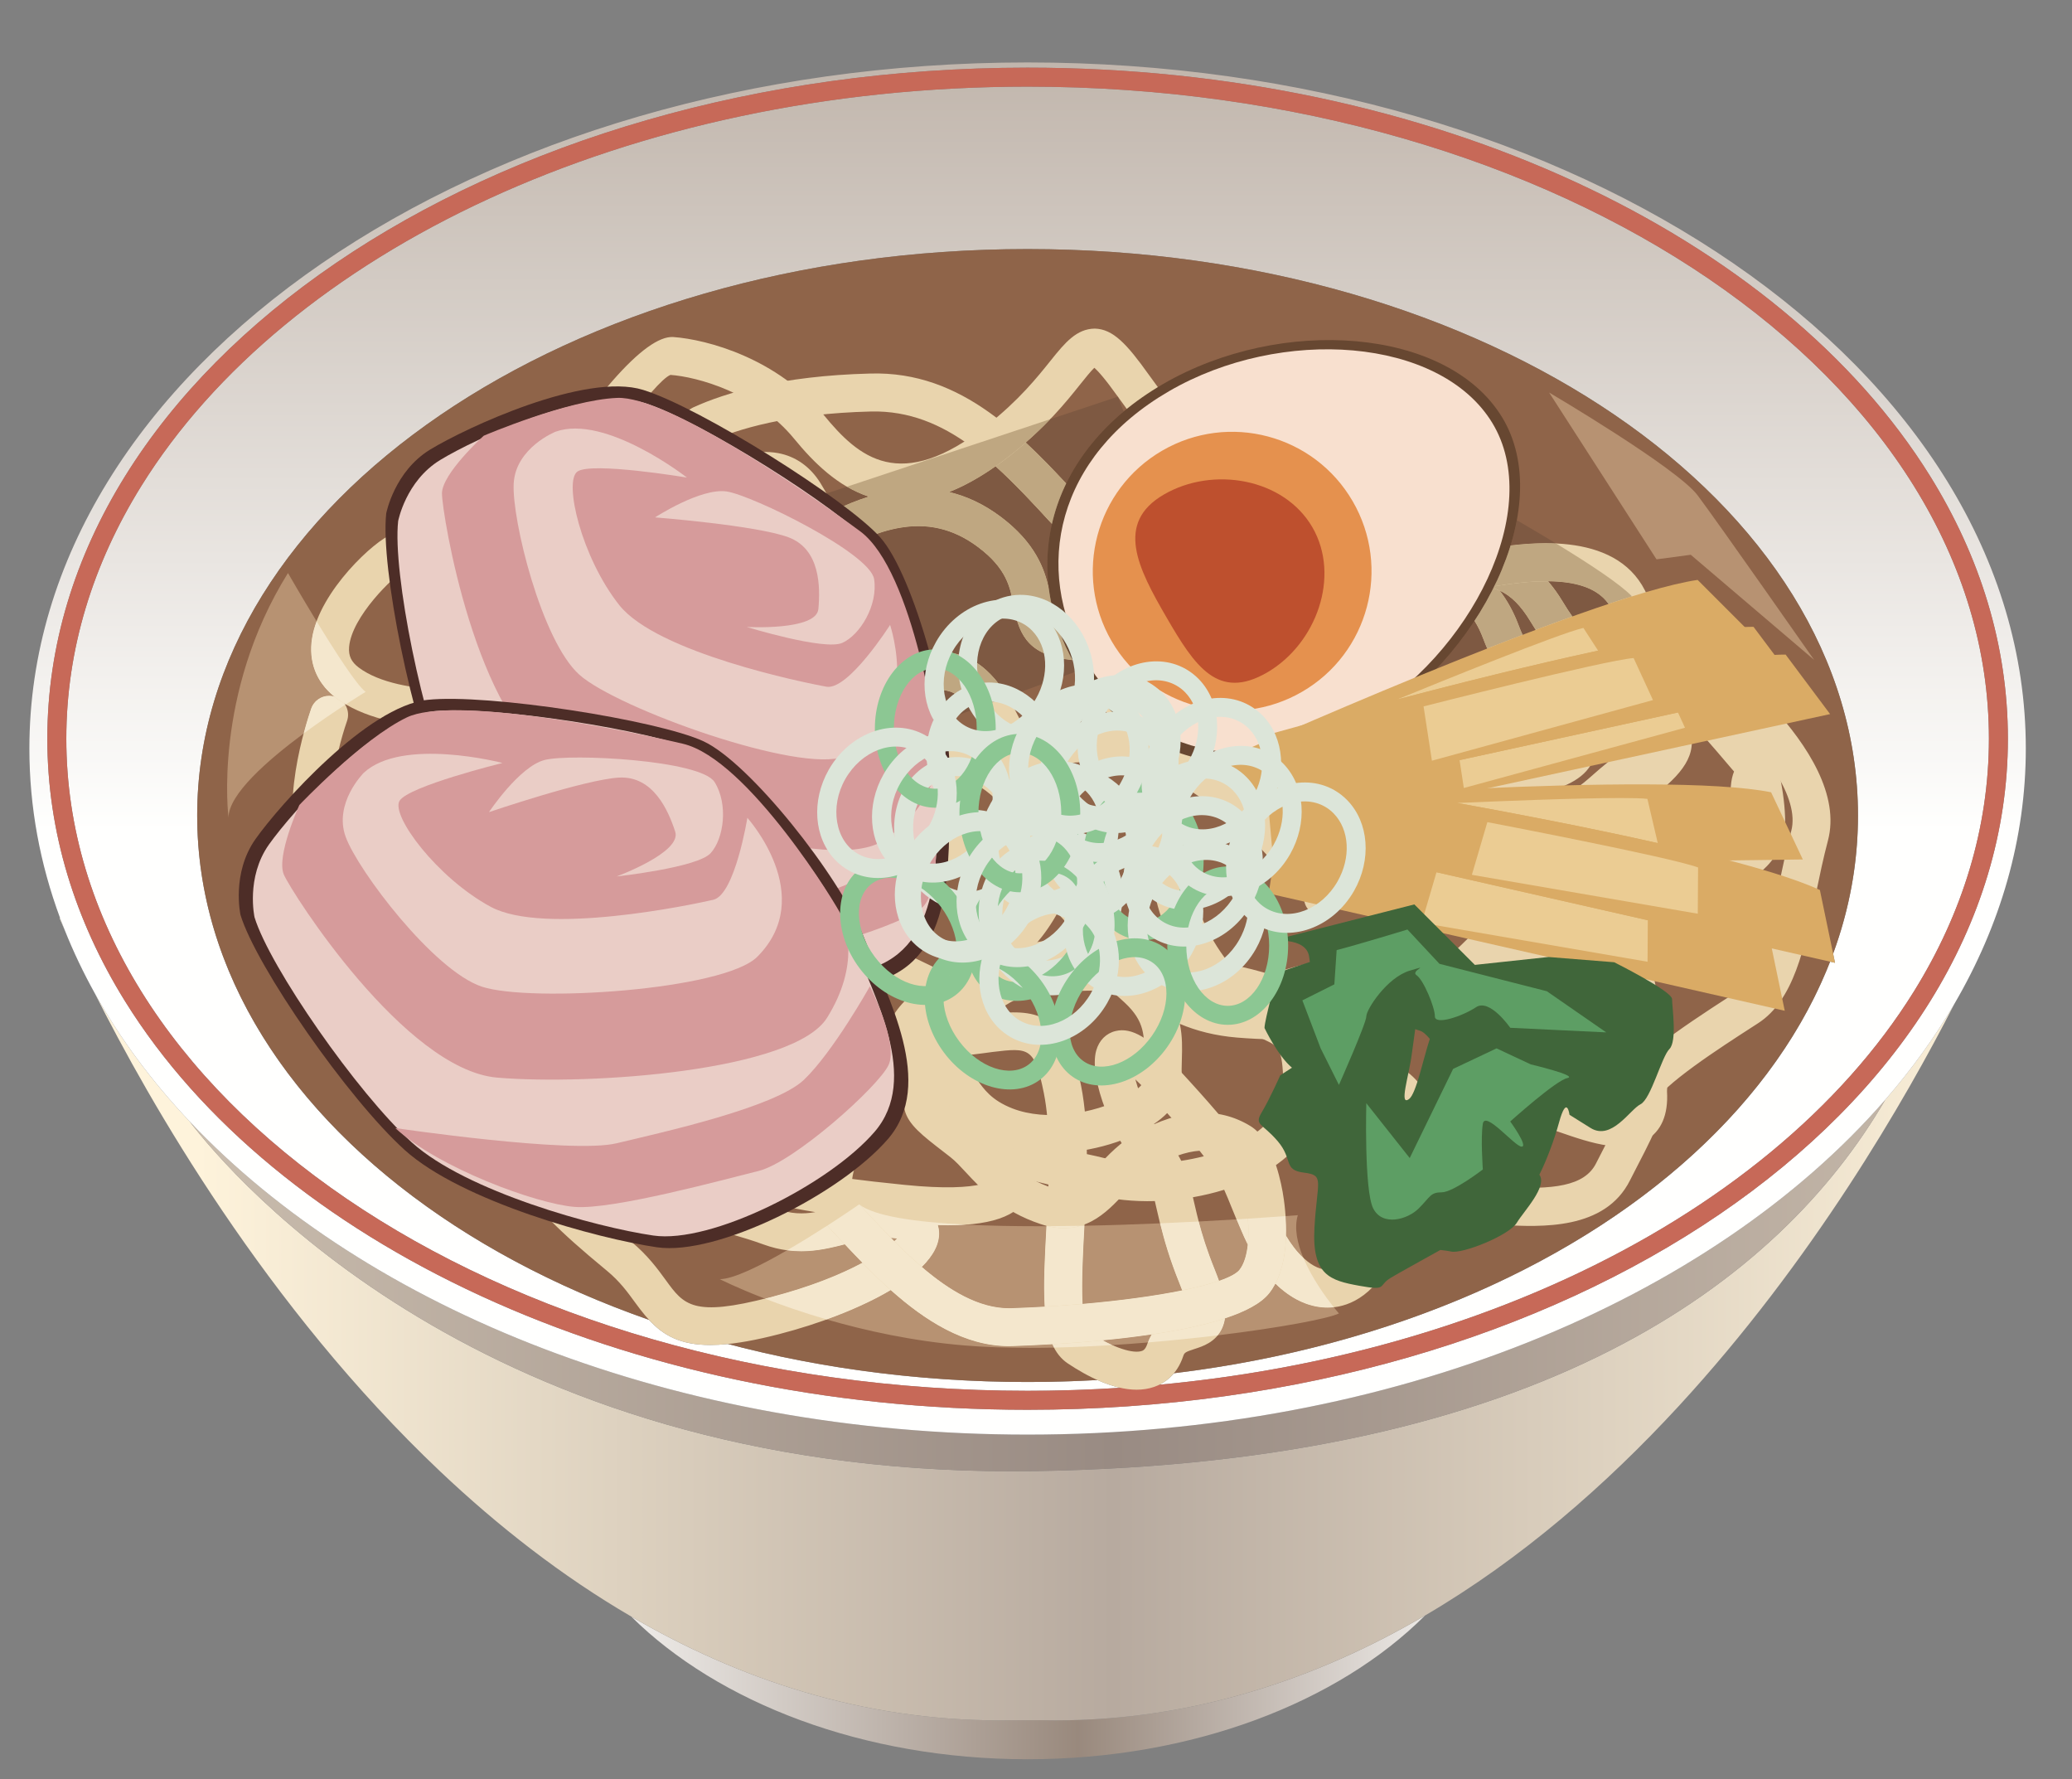 <svg width="99" height="85" viewBox="0 0 99 85" fill="none" xmlns="http://www.w3.org/2000/svg">
<rect x="0" y="0" width="99" height="85" fill="#808080" stroke="none"/>
<g clip-path="url(#clip0_32399_1329)">
<path d="M49.099 84.038C41.25 84.038 34.317 81.34 30.158 77.219C35.331 80.235 41.201 82.18 47.738 82.18C47.982 82.18 48.228 82.178 48.474 82.172H49.692C49.939 82.178 50.183 82.18 50.427 82.18C56.997 82.18 62.895 80.214 68.086 77.173C63.933 81.32 56.978 84.038 49.099 84.038Z" fill="url(#paint0_linear_32399_1329)"/>
<path d="M47.738 82.18C41.201 82.18 35.331 80.235 30.158 77.219C26.828 75.278 23.786 72.893 21.043 70.299C12.715 62.425 7.132 52.624 4.529 47.448C5.729 49.607 7.25 51.654 9.055 53.566C11.09 56.224 23.053 70.282 48.375 70.283C48.733 70.283 49.091 70.28 49.454 70.274C73.584 69.898 85.018 61.219 90.08 52.532C91.343 51.078 92.448 49.55 93.376 47.961C91.032 52.548 86.595 60.242 80.205 67.173C76.734 70.938 72.687 74.478 68.086 77.173C62.895 80.214 56.997 82.18 50.428 82.18C50.183 82.18 49.939 82.178 49.692 82.172H48.474C48.228 82.178 47.983 82.18 47.738 82.18ZM3.092 44.43C2.927 44.057 2.844 43.856 2.844 43.856H2.872C2.943 44.048 3.017 44.24 3.092 44.43Z" fill="url(#paint1_linear_32399_1329)"/>
<path d="M48.375 70.283C23.053 70.282 11.09 56.224 9.055 53.566C17.555 62.572 32.315 68.53 49.098 68.53C66.518 68.53 81.756 62.114 90.08 52.532C85.018 61.219 73.584 69.898 49.454 70.274C49.091 70.28 48.733 70.283 48.375 70.283Z" fill="url(#paint2_linear_32399_1329)"/>
<path d="M49.099 68.53C32.315 68.53 17.555 62.572 9.055 53.566C7.251 51.654 5.729 49.606 4.529 47.448C3.982 46.464 3.502 45.456 3.093 44.43C3.017 44.24 2.943 44.048 2.872 43.856C1.913 41.265 1.404 38.552 1.404 35.756C1.404 17.656 22.76 2.983 49.099 2.983C75.439 2.983 96.793 17.656 96.793 35.756C96.793 40.07 95.581 44.189 93.376 47.961C92.448 49.55 91.343 51.078 90.08 52.532C81.756 62.114 66.518 68.53 49.099 68.53ZM49.099 3.232C36.207 3.233 24.528 6.789 16.045 12.567C11.805 15.457 8.361 18.904 5.975 22.748C3.588 26.591 2.261 30.834 2.261 35.288C2.261 39.742 3.588 43.985 5.975 47.828C9.556 53.594 15.509 58.467 22.976 61.905C30.444 65.342 39.43 67.344 49.099 67.344C61.99 67.343 73.669 63.787 82.153 58.009C86.394 55.119 89.837 51.672 92.224 47.828C94.61 43.985 95.938 39.742 95.937 35.288C95.938 30.834 94.61 26.591 92.224 22.748C88.642 16.982 82.689 12.109 75.222 8.671C67.754 5.234 58.767 3.232 49.099 3.232ZM49.093 66.438C36.37 66.438 24.86 62.919 16.556 57.259C12.403 54.43 9.053 51.067 6.745 47.35C4.437 43.631 3.169 39.56 3.168 35.288C3.169 31.016 4.437 26.945 6.745 23.226C10.206 17.649 16.016 12.872 23.355 9.495C30.692 6.117 39.554 4.139 49.096 4.139C49.098 4.139 49.097 4.139 49.099 4.139C49.1 4.139 49.103 4.139 49.105 4.139C61.827 4.139 73.338 7.658 81.642 13.317C85.795 16.146 89.145 19.509 91.453 23.226C93.761 26.945 95.03 31.016 95.03 35.288C95.03 39.56 93.761 43.631 91.453 47.35C87.992 52.926 82.182 57.704 74.843 61.081C69.147 63.703 62.533 65.482 55.395 66.147C55.627 66.033 55.874 65.86 56.092 65.598C71.303 63.753 83.515 55.998 87.442 45.938L87.677 45.992L87.586 45.557C88.363 43.445 88.775 41.235 88.775 38.958C88.775 24.014 71.011 11.898 49.099 11.898C27.186 11.898 9.422 24.014 9.422 38.958C9.422 49.458 18.191 58.561 31.008 63.047C31.688 63.784 32.495 64.249 33.937 64.249C34.198 64.249 34.48 64.234 34.785 64.202C39.225 65.374 44.052 66.017 49.099 66.017C50.221 66.017 51.334 65.985 52.432 65.922C52.789 66.082 53.158 66.213 53.528 66.294C52.071 66.389 50.594 66.438 49.101 66.438C49.099 66.438 49.1 66.438 49.099 66.438C49.097 66.438 49.094 66.438 49.093 66.438Z" fill="url(#paint3_linear_32399_1329)"/>
<path d="M95.484 35.288H95.031C95.03 39.561 93.761 43.631 91.453 47.35C87.992 52.926 82.182 57.704 74.843 61.081C67.504 64.46 58.642 66.438 49.099 66.438C36.374 66.439 24.861 62.92 16.556 57.26C12.403 54.43 9.053 51.068 6.745 47.35C4.438 43.631 3.169 39.561 3.169 35.288C3.169 31.016 4.438 26.945 6.746 23.227C10.206 17.65 16.016 12.873 23.355 9.495C30.693 6.117 39.555 4.139 49.099 4.139C61.824 4.138 73.337 7.657 81.642 13.317C85.795 16.146 89.145 19.509 91.453 23.227C93.761 26.945 95.03 31.016 95.031 35.288H95.937C95.938 30.834 94.61 26.591 92.224 22.748C88.643 16.983 82.689 12.109 75.222 8.671C67.754 5.234 58.768 3.233 49.099 3.232C36.207 3.233 24.529 6.789 16.046 12.568C11.805 15.457 8.362 18.904 5.975 22.748C3.589 26.591 2.261 30.834 2.262 35.288C2.261 39.742 3.589 43.985 5.975 47.828C9.556 53.594 15.509 58.467 22.976 61.905C30.444 65.343 39.43 67.344 49.099 67.344C61.99 67.344 73.67 63.787 82.153 58.009C86.394 55.119 89.837 51.672 92.224 47.828C94.61 43.985 95.938 39.742 95.937 35.288H95.484Z" fill="#C76958"/>
<path d="M88.774 38.958C88.774 53.902 71.01 66.017 49.098 66.017C27.186 66.017 9.422 53.902 9.422 38.958C9.422 24.014 27.186 11.898 49.098 11.898C71.01 11.898 88.774 24.014 88.774 38.958Z" fill="#8F6449"/>
<path d="M36.992 56.186C35.566 56.186 32.906 55.264 27.71 52.757C27.39 52.603 27.155 52.489 27.036 52.435C26.038 51.992 24.177 49.153 22.986 47.202C21.221 47.335 19.294 47.573 18.768 47.773C18.517 48.022 18.136 48.114 17.788 47.974C17.323 47.787 17.098 47.26 17.284 46.793C17.476 46.314 17.715 45.717 23.417 45.354C23.763 45.341 24.078 45.501 24.252 45.792C25.548 47.951 27.281 50.476 27.797 50.792C27.9 50.836 28.154 50.958 28.498 51.123C34.649 54.092 36.458 54.421 36.978 54.374C37.807 53.119 39.996 52.131 42.18 51.226C42.496 51.095 42.766 50.982 42.966 50.891C44.06 50.229 48.807 42.907 48.339 39.732C48.083 37.983 46.465 37.292 44.752 36.558C43.502 36.024 42.21 35.47 41.503 34.435C40.752 33.339 40.298 31.678 39.771 29.757C39.238 27.81 38.635 25.604 37.658 24.032C37.374 23.573 37.062 23.468 36.854 23.43C35.478 23.181 33.109 24.965 31.843 25.925C31.338 26.311 30.93 26.612 30.677 26.751C29.972 27.135 29.463 29.18 30.345 32.018C30.88 33.746 32.621 35.019 34.303 36.25C35.353 37.017 36.345 37.742 37.048 38.578C38.921 40.803 38.905 44.702 38.9 46.17V46.368C38.9 47.984 37.284 51.478 32.295 51.964C31.015 52.087 30.133 51.85 29.612 51.237C28.823 50.305 29.171 48.994 29.541 47.607C29.829 46.531 30.153 45.313 29.836 44.521C29.303 43.186 23.913 43.002 21.017 42.901C19.134 42.836 17.507 42.781 16.419 42.563C15.592 42.397 14.936 41.923 14.518 41.192C13.181 38.852 14.692 34.349 14.867 33.843C15.035 33.371 15.552 33.123 16.022 33.286C16.496 33.451 16.745 33.968 16.581 34.441C16.02 36.052 15.392 39.067 16.092 40.294C16.25 40.571 16.46 40.722 16.775 40.784C17.717 40.973 19.351 41.029 21.079 41.089C25.735 41.249 30.547 41.415 31.52 43.848C32.06 45.198 31.654 46.725 31.294 48.074C31.128 48.696 30.819 49.854 30.996 50.062C30.996 50.065 31.193 50.251 32.12 50.16C36.202 49.761 37.086 47.024 37.086 46.368V46.164C37.092 44.878 37.104 41.462 35.662 39.747C35.098 39.077 34.191 38.415 33.232 37.714C31.401 36.375 29.326 34.857 28.612 32.553C27.559 29.159 28.05 26.118 29.808 25.159C30.012 25.047 30.337 24.793 30.747 24.482C32.443 23.194 35.008 21.238 37.184 21.646C38.017 21.801 38.715 22.295 39.2 23.075C40.315 24.87 40.954 27.212 41.521 29.276C41.984 30.968 42.421 32.566 42.999 33.412C43.408 34.01 44.407 34.438 45.466 34.89C47.366 35.703 49.729 36.715 50.134 39.468C50.734 43.544 45.342 51.804 43.717 52.542C43.503 52.64 43.213 52.76 42.874 52.9C41.698 53.388 38.942 54.531 38.463 55.421C38.211 55.89 37.799 56.186 36.992 56.186Z" fill="#E9D4AD"/>
<path d="M59.548 32.137C60.087 32.734 60.629 33.35 61.173 33.995C63.782 37.086 69.157 37.285 73.333 36.108C74.269 35.844 74.438 35.63 74.445 35.621C74.385 35.478 73.797 34.802 73.37 34.308C72.519 33.33 71.463 32.113 70.873 30.528C69.883 27.863 67.543 27.685 64.821 27.728L64.191 27.735C62.703 27.735 60.311 30.621 59.548 32.137ZM48.789 54.34C49.235 54.489 49.682 54.614 50.111 54.723C50.093 53.831 50.026 52.977 49.876 52.222C49.434 50.016 49.17 50.045 47.432 50.251C46.868 50.319 46.22 50.452 45.458 50.393C45.686 50.645 45.934 50.91 46.152 51.139C47.12 52.169 48.156 53.269 48.789 54.34ZM54.248 51.563C54.495 52.464 55.039 53.727 55.553 54.241C55.96 54.646 56.236 55.043 56.439 55.452C56.807 55.397 57.167 55.323 57.519 55.233C56.993 54.538 56.204 53.636 54.9 52.223C54.642 51.943 54.427 51.727 54.248 51.563ZM51.93 55.131C52.232 55.195 52.504 55.255 52.737 55.315C53.231 55.442 53.758 55.52 54.299 55.552L54.271 55.523C53.298 54.55 51.993 51.543 52.377 50.184C52.513 49.7 52.849 49.36 53.301 49.252C54.074 49.065 54.921 49.571 56.232 50.992C57.811 52.701 58.693 53.732 59.274 54.567C59.593 54.398 59.886 54.21 60.143 54.006C60.949 53.362 61.344 52.6 61.319 51.743C61.272 50.071 61.105 49.992 60.401 49.659C59.727 49.34 58.71 48.858 57.489 47.383C54.838 44.181 54.861 41.017 54.877 38.924L54.879 38.508C54.879 36.734 56.29 34.244 57.32 32.426L57.333 32.407C56.325 31.327 55.318 30.297 54.277 29.237C53.22 28.157 52.16 27.073 51.083 25.919L50.39 25.17C47.739 22.288 45.264 19.574 41.618 19.657C37.648 19.755 35.225 20.499 33.892 21.104C33.226 21.618 30.191 26.403 27.789 30.258C28.311 30.542 28.717 30.987 28.991 31.579C29.556 32.804 29.99 34.136 30.408 35.426C30.875 36.87 31.36 38.359 31.883 39.06C33.488 38.846 39.744 33.699 40.571 32.799C40.92 32.265 42.871 31.27 43.887 31.27C43.97 31.27 44.064 31.25 44.17 31.235C45.068 31.09 46.937 30.795 48.519 33.955C48.921 34.76 49.356 35.463 49.757 36.113C50.886 37.945 51.953 39.675 51.191 42.06C50.275 44.922 48.269 46.383 46.657 47.557L46.387 47.755C46.134 47.941 45.866 48.116 45.603 48.287C45.448 48.389 45.304 48.483 45.17 48.573C45.927 48.602 46.607 48.522 47.219 48.45C49.429 48.187 50.939 48.286 51.654 51.866C51.854 52.871 51.925 53.989 51.93 55.131ZM32.133 50.251L32.088 50.254C31.932 50.272 31.781 50.478 31.548 50.815C31.462 50.941 31.375 51.067 31.285 51.182C31.096 51.425 31.799 52.891 32.098 53.516C32.395 54.138 32.707 54.791 32.948 55.442C33.358 56.552 33.927 56.769 35.514 57.235C35.996 57.377 36.523 57.532 37.101 57.742C37.797 57.997 38.371 58 38.956 57.902C36.319 57.476 35.589 57.025 35.256 56.366C34.879 55.621 35.279 54.947 35.571 54.455C36.01 53.714 36.275 53.267 35.195 52.276C33.203 50.445 32.388 50.251 32.133 50.251ZM60.166 56.142C60.284 56.404 60.398 56.682 60.524 56.991C60.677 57.367 60.851 57.799 61.091 58.336C61.693 59.69 62.614 60.62 63.382 60.65C64.062 60.706 64.515 60.023 64.811 59.474C66.791 55.798 67.24 53.503 66.145 52.651C65.635 52.254 64.929 51.776 64.195 51.277C63.771 50.989 63.386 50.724 63.036 50.48C63.087 50.825 63.118 51.224 63.132 51.692C63.173 53.127 62.532 54.418 61.275 55.422C60.943 55.688 60.571 55.927 60.166 56.142ZM26.826 31.807C26.613 32.149 26.411 32.476 26.221 32.781C24.974 34.791 23.942 36.455 23.459 37.164C23.142 37.629 22.826 38.023 22.537 38.383C21.422 39.772 21.046 40.239 22.802 42.798C24.455 45.208 24.851 48.616 25.168 51.353C25.354 52.949 25.545 54.599 25.929 55.08C27.153 56.611 27.662 57.246 30.164 59.315C30.942 59.957 31.425 60.62 31.813 61.153C32.672 62.336 33.107 62.929 36.782 61.974C40.404 61.033 42.263 59.788 42.856 59.162C41.924 59.044 41.179 59.237 40.387 59.438C39.303 59.713 38.069 60.023 36.48 59.447C35.944 59.251 35.452 59.106 35.003 58.975C33.387 58.5 31.992 58.092 31.246 56.07C31.026 55.471 30.738 54.87 30.463 54.3C29.698 52.705 28.975 51.197 29.854 50.068C29.923 49.98 29.987 49.884 30.055 49.788C30.389 49.3 30.896 48.563 31.885 48.452C33.022 48.318 34.383 49.068 36.422 50.94C38.586 52.928 37.603 54.584 37.131 55.38C37.093 55.444 37.049 55.518 37.011 55.587C37.505 55.814 38.977 56.176 43.214 56.6C47.153 56.998 47.561 56.257 47.563 56.25C47.615 56.145 47.598 55.995 47.53 55.814C47.148 55.663 46.767 55.496 46.395 55.306C44.995 54.589 43.928 53.654 43.225 52.522C41.083 49.069 43.206 47.685 44.612 46.768C44.849 46.615 45.088 46.459 45.316 46.292L45.59 46.092C47.133 44.967 48.728 43.804 49.464 41.507C49.95 39.988 49.369 38.94 48.212 37.065C47.786 36.374 47.325 35.623 46.896 34.766C45.911 32.793 45.172 32.911 44.453 33.024C44.241 33.058 44.051 33.084 43.887 33.084C43.47 33.084 42.233 33.693 41.967 33.951C41.802 34.21 34.571 40.671 31.919 40.874C31.273 40.922 30.875 40.661 30.666 40.432C29.829 39.519 29.297 37.881 28.682 35.986C28.279 34.746 27.864 33.466 27.344 32.339C27.222 32.075 27.06 31.905 26.826 31.807ZM51.892 56.978C51.868 57.568 51.837 58.152 51.806 58.717C51.714 60.413 51.559 63.252 52.032 63.626C53.245 64.436 54.172 64.664 54.552 64.536C54.608 64.518 54.725 64.477 54.817 64.202C55.168 63.145 56.042 62.867 56.51 62.717C56.596 62.69 56.722 62.649 56.785 62.62C56.745 62.586 56.728 62.232 56.364 61.337C55.728 59.771 55.474 58.662 55.269 57.77C55.238 57.63 55.208 57.5 55.178 57.375C54.183 57.403 53.191 57.306 52.285 57.072C52.164 57.041 52.034 57.01 51.892 56.978ZM54.308 66.385C53.172 66.385 51.939 65.743 51.025 65.134C49.689 64.244 49.818 61.884 49.995 58.619C50.032 57.959 50.069 57.273 50.093 56.585C49.862 56.531 49.624 56.471 49.38 56.407C49.355 56.627 49.292 56.842 49.19 57.052C48.665 58.118 47.3 58.596 44.812 58.524C44.849 58.648 44.864 58.758 44.868 58.843C44.99 60.808 40.999 62.754 37.237 63.728C32.692 64.909 31.601 63.945 30.345 62.219C29.984 61.722 29.61 61.209 29.009 60.712C26.49 58.63 25.886 57.931 24.512 56.213C23.802 55.326 23.611 53.664 23.366 51.563C23.072 49.024 22.705 45.864 21.307 43.824C18.911 40.331 19.676 39.049 21.123 37.248C21.385 36.921 21.672 36.563 21.96 36.141C22.416 35.474 23.364 33.947 24.52 32.082C23.397 32.524 22.352 33.222 22.132 33.476C21.854 33.894 21.304 33.99 20.886 33.711C20.468 33.435 20.367 32.856 20.645 32.439C21.076 31.791 23.631 30.063 25.876 29.901C30.718 22.131 32.34 19.816 33.141 19.453C34.627 18.777 37.298 17.951 41.572 17.844C46.011 17.707 48.915 20.888 51.725 23.94L52.411 24.682C53.475 25.826 54.526 26.899 55.573 27.967C56.456 28.868 57.354 29.785 58.261 30.746C59.202 29.231 61.674 25.921 64.191 25.921L64.79 25.914C67.141 25.886 71.057 25.812 72.573 29.897C73.046 31.174 73.945 32.207 74.737 33.118C75.672 34.193 76.48 35.121 76.162 36.184C75.87 37.161 74.76 37.59 73.825 37.853C69.092 39.188 62.917 38.874 59.786 35.164C59.393 34.699 59.005 34.251 58.618 33.816C57.795 35.283 56.693 37.351 56.693 38.508L56.691 38.937C56.676 40.877 56.656 43.533 58.886 46.227C59.406 46.855 59.858 47.246 60.259 47.515C60.26 47.46 60.266 47.403 60.275 47.345C60.311 47.122 60.474 46.581 61.214 46.369C64.505 45.428 68.359 44.627 69.829 46.588C70.146 47.012 70.496 47.536 70.871 48.099C71.903 49.646 73.314 51.766 74.52 52.166L75.064 52.354C75.767 52.597 77.413 53.167 77.748 52.891C77.793 52.854 77.901 52.602 77.812 51.95C77.418 49.103 74.454 46.363 73.806 46.159C73.632 46.121 73.337 46.15 73.052 46.18C72.368 46.252 70.94 46.396 70.52 44.861C70.102 43.322 71.703 42.622 72.474 42.285C72.607 42.227 72.731 42.177 72.827 42.128C73.133 41.684 74.215 41.095 78.71 41.095C79.659 41.095 82.176 41.095 83.124 40.112C83.383 39.844 83.496 39.519 83.479 39.089C83.386 36.559 82.061 33.718 81.667 33.237C81.317 32.98 81.191 32.501 81.392 32.099C81.617 31.653 82.16 31.47 82.609 31.694C83.601 32.191 85.185 36.134 85.291 39.02C85.327 39.937 85.028 40.751 84.428 41.37C82.948 42.909 79.978 42.909 78.711 42.909C77.086 42.909 74.906 43.1 74.254 43.29C74.01 43.593 73.613 43.767 73.201 43.947C72.926 44.068 72.355 44.317 72.253 44.483C72.325 44.432 72.65 44.398 72.865 44.377C73.275 44.331 73.737 44.284 74.213 44.391C75.703 44.724 79.141 48.317 79.607 51.702C79.772 52.901 79.535 53.772 78.898 54.293C77.778 55.213 76.02 54.603 74.471 54.067L73.946 53.888C72.151 53.289 70.669 51.067 69.362 49.105C69.008 48.573 68.678 48.077 68.378 47.675C68.056 47.247 66.87 46.731 62.571 47.875C63.259 48.449 64.427 49.242 65.214 49.778C65.983 50.299 66.724 50.803 67.258 51.22C70.119 53.445 67.424 58.45 66.408 60.335C65.38 62.248 64.034 62.494 63.314 62.462C61.801 62.404 60.351 61.137 59.433 59.072C59.185 58.514 59.002 58.064 58.843 57.673C58.717 57.359 58.607 57.09 58.491 56.834C58.009 56.983 57.507 57.103 56.997 57.192C57.01 57.249 57.024 57.307 57.037 57.364C57.227 58.193 57.463 59.223 58.044 60.654C58.584 61.983 58.686 62.822 58.387 63.462C58.078 64.121 57.466 64.315 57.062 64.444C56.632 64.582 56.589 64.621 56.537 64.775C56.227 65.707 55.607 66.092 55.141 66.252C54.875 66.344 54.594 66.385 54.308 66.385Z" fill="#E9D4AD"/>
<path d="M40.922 41.833C41.207 42.261 41.557 42.839 41.801 43.57C42.31 45.098 43.02 45.436 44.095 45.95C44.346 46.069 44.604 46.193 44.864 46.333C45.316 46.577 45.549 46.509 46.539 46.048C47.137 45.772 47.882 45.428 48.9 45.163C49.955 44.889 50.815 44.769 51.585 44.827C50.862 43.958 50.172 43.148 49.403 42.656C47.443 41.402 45.407 41.545 43.051 41.714C42.474 41.754 41.892 41.795 41.299 41.816C41.158 41.82 41.033 41.827 40.922 41.833ZM50.246 55.077C49.362 55.077 48.489 54.944 47.705 54.635C46.199 54.044 45.58 53.156 45.17 52.569C44.742 51.954 44.638 51.811 43.099 52.353C39.066 53.778 35.939 52.166 33.661 50.609C31.974 49.455 31.816 48.477 31.784 47.318C31.775 46.974 31.766 46.648 31.663 46.289C31.46 45.581 30.844 43.42 29.79 42.911C29.597 42.82 29.276 42.721 28.737 42.948C27.937 43.281 27.115 43.273 26.357 42.924C24.491 42.067 23.584 39.416 23.486 39.117C23.332 38.641 23.591 38.131 24.067 37.975C24.544 37.819 25.055 38.078 25.21 38.554C25.396 39.12 26.146 40.833 27.116 41.278C27.412 41.412 27.707 41.412 28.039 41.273C28.926 40.905 29.804 40.908 30.576 41.278C32.16 42.041 32.921 44.092 33.407 45.792C33.573 46.368 33.586 46.867 33.597 47.27C33.618 48.038 33.628 48.389 34.685 49.113C36.731 50.511 39.256 51.789 42.495 50.643C44.915 49.794 45.766 50.251 46.658 51.532C47.01 52.035 47.373 52.556 48.368 52.947C50.006 53.587 52.272 53.187 53.668 52.457C54.43 52.059 54.648 51.713 54.665 51.642C54.637 51.286 54.645 50.914 54.657 50.548C54.688 49.496 54.706 48.8 53.748 47.904C52.367 46.615 51.624 46.326 49.357 46.918C48.496 47.142 47.86 47.437 47.298 47.696C46.267 48.173 45.289 48.621 44.004 47.93C43.77 47.805 43.539 47.695 43.314 47.587C42.15 47.03 40.832 46.401 40.08 44.144C39.864 43.492 39.523 42.996 39.251 42.598C38.895 42.081 38.494 41.494 38.826 40.837C39.183 40.13 40.05 40.045 41.237 40.004C41.805 39.984 42.368 39.944 42.923 39.904C45.379 39.73 47.918 39.552 50.38 41.129C51.425 41.796 52.23 42.765 53.082 43.792C54.596 45.615 56.16 47.499 59.246 47.757C64.328 48.178 67.926 47.027 68.374 46.604C68.494 46.371 68.813 46.072 69.363 45.569C69.788 45.177 71.086 43.985 71.063 43.552L70.625 43.26C69.219 42.289 68.126 41.544 67.215 41.595C66.974 41.616 66.651 41.65 66.311 41.688C64.354 41.9 63.691 41.972 63.526 41.049C63.358 40.102 64.09 39.92 66.265 39.376C70.301 38.366 74.352 38.167 77.375 38.822C80.284 39.457 82.129 39.28 82.611 38.853C82.664 38.805 82.744 38.734 82.721 38.485C82.653 37.775 82.69 37.255 82.852 36.855C82.809 36.806 82.763 36.752 82.711 36.691C80.787 34.416 79.414 32.976 79.098 32.778C78.801 32.724 78.468 32.344 78.384 31.844C78.286 31.259 78.546 30.655 79.029 30.343C79.358 30.131 80.06 29.874 81.07 30.55C81.145 30.598 88.495 35.818 87.337 40.161C87.118 40.986 86.941 41.839 86.768 42.67C86.221 45.297 85.704 47.777 84.006 48.876L83.706 49.07C82.201 50.041 79.398 51.85 78.99 52.747C78.793 53.181 78.765 53.423 78.744 53.619C78.706 53.937 78.639 54.532 77.847 54.85C77.382 55.038 76.855 54.812 76.668 54.346C76.514 53.962 76.643 53.532 76.957 53.291C77.001 52.963 77.085 52.559 77.34 51.996C77.921 50.72 80.121 49.226 82.724 47.546L83.021 47.353C84.084 46.666 84.525 44.546 84.992 42.301C85.172 41.436 85.356 40.551 85.586 39.693C85.797 38.9 85.467 37.929 84.864 36.943C84.847 37.157 84.737 37.371 84.501 37.588C84.516 37.598 84.478 37.806 84.525 38.313C84.599 39.076 84.353 39.732 83.815 40.209C82.341 41.517 78.905 41.011 76.99 40.596C74.979 40.157 72.447 40.144 69.759 40.531C70.357 40.871 70.978 41.299 71.655 41.768L72.019 42.019C72.675 42.469 72.845 43.033 72.872 43.426C72.963 44.722 71.647 45.932 70.588 46.904C70.325 47.146 69.963 47.479 69.884 47.595C69.065 49.021 63.916 49.966 59.096 49.563C58.063 49.477 57.164 49.243 56.372 48.909C56.501 49.514 56.484 50.086 56.469 50.601C56.46 50.908 56.449 51.22 56.473 51.543C56.508 52.049 56.331 52.815 55.28 53.589C54.107 54.45 52.154 55.077 50.246 55.077Z" fill="#E9D4AD"/>
<path d="M54.985 34.479C55.881 34.479 56.851 34.499 57.901 34.546C63.63 34.801 65.226 35.393 65.945 36.27C66.5 36.946 66.384 37.697 66.308 38.193C66.214 38.805 66.179 39.033 66.937 39.469C70.082 41.278 71.105 41.285 76.888 37.323C78.789 36.021 79.001 35.56 79.023 35.45C78.953 35.285 78.283 34.809 77.794 34.461C76.538 33.565 74.642 32.215 73.13 29.697C71.712 27.334 70.156 27.84 67.526 28.941C65.34 29.86 62.623 31.001 60.706 28.09C58.971 25.459 57.755 24.114 56.578 22.814C55.627 21.761 54.642 20.673 53.412 18.95C52.779 18.064 52.453 17.71 52.286 17.57C52.116 17.731 51.849 18.066 51.624 18.346C50.964 19.174 49.965 20.424 48.269 21.755C47.212 22.587 46.244 23.151 45.357 23.502C46.166 23.696 46.994 24.066 47.816 24.684C49.767 26.146 50.036 27.634 50.213 28.62C50.384 29.57 50.441 29.893 53.228 29.742C53.71 29.706 54.156 30.101 54.182 30.601C54.207 31.101 53.825 31.528 53.324 31.555C49.562 31.752 48.783 30.907 48.428 28.941C48.27 28.07 48.109 27.169 46.729 26.134C44.266 24.289 41.852 25.337 39.59 26.57C39.328 26.713 39.103 26.836 38.899 26.934C39.368 28.797 42.971 35.165 44.133 36.415C44.225 36.374 44.337 36.318 44.436 36.272C45.601 35.709 48.146 34.479 54.985 34.479ZM70.176 42.458C68.869 42.458 67.628 41.96 66.033 41.041C64.198 39.985 64.404 38.641 64.517 37.918C64.546 37.719 64.585 37.47 64.543 37.421C64.348 37.181 63.301 36.6 57.82 36.358C49.214 35.974 46.418 37.327 45.225 37.904C44.637 38.19 44.028 38.482 43.338 38.099C42.172 37.452 36.803 28.422 37.047 26.403C37.108 25.903 37.414 25.53 37.864 25.407C38.005 25.368 38.386 25.16 38.72 24.979C39.403 24.605 40.37 24.079 41.503 23.723C40.038 23.236 38.891 22.115 37.947 20.962C36.137 18.752 33.288 17.998 32.034 17.909C31.296 18.189 28.387 22.151 26.212 25.667C25.948 26.094 25.39 26.226 24.962 25.962C24.537 25.698 24.405 25.139 24.669 24.714C28.266 18.896 30.823 16.025 32.163 16.099C33.8 16.215 37.155 17.129 39.351 19.814C41.026 21.859 43.008 23.585 47.148 20.33C48.68 19.127 49.562 18.022 50.209 17.214C50.896 16.354 51.446 15.707 52.31 15.697C53.183 15.721 53.837 16.425 54.887 17.896C56.058 19.532 56.964 20.535 57.922 21.597C59.147 22.947 60.409 24.345 62.221 27.094C63.212 28.595 64.327 28.316 66.826 27.268C69.174 26.284 72.389 24.938 74.684 28.763C76.002 30.957 77.646 32.129 78.846 32.983C79.962 33.778 80.845 34.407 80.835 35.477C80.825 36.605 79.757 37.557 77.913 38.819C74.245 41.333 72.137 42.458 70.176 42.458Z" fill="#E9D4AD"/>
<path d="M44.651 40.616C44.453 40.616 44.253 40.551 44.086 40.416C44.046 40.447 43.25 40.313 42.617 40.216C39.451 39.735 35.114 39.073 35.232 36.609C35.266 35.892 35.401 35.145 35.545 34.356C35.867 32.581 36.198 30.743 35.348 29.24C34.427 27.61 33.228 27.48 31.242 27.264C30.744 27.211 30.22 27.154 29.668 27.069C28.251 26.851 27.606 27.018 27.27 27.283C27.963 27.607 29.081 28.195 30.79 29.489C32.21 30.564 32.259 31.525 32.052 32.143C31.31 34.35 25.93 34.613 25.877 34.613C25.795 34.614 25.629 34.629 25.397 34.649C23.534 34.812 18.586 35.24 16.054 33.339C15.127 32.645 14.721 31.628 14.908 30.479C15.279 28.202 17.947 25.787 18.714 25.532C19.188 25.377 19.701 25.631 19.86 26.105C20.013 26.566 19.776 27.062 19.33 27.236C18.814 27.519 16.799 29.455 16.68 30.907C16.646 31.327 16.785 31.62 17.141 31.888C19.12 33.374 23.727 32.975 25.241 32.843C25.553 32.816 25.773 32.799 25.877 32.799C26.933 32.795 30.025 32.195 30.332 31.566C30.315 31.566 30.225 31.335 29.695 30.934C27.833 29.524 26.759 29.038 26.182 28.779C25.737 28.578 25.353 28.404 25.186 27.933C25.026 27.484 25.22 27.096 25.284 26.968C25.836 25.862 26.823 24.793 29.944 25.277C30.468 25.357 30.965 25.411 31.438 25.462C33.551 25.692 35.549 25.907 36.928 28.347C38.1 30.421 37.69 32.684 37.329 34.679C37.197 35.409 37.072 36.096 37.044 36.697C37.032 36.946 37.578 37.615 42.892 38.424C44.432 38.659 44.891 38.739 45.22 39.001C45.609 39.314 45.673 39.885 45.36 40.276C45.181 40.5 44.918 40.616 44.651 40.616Z" fill="#E9D4AD"/>
<path d="M63.21 43.781C62.774 43.781 62.408 43.472 62.322 43.061C62.054 42.537 60.218 40.31 58.598 38.995C58.047 38.546 57.404 38.122 56.758 37.693C55.303 36.729 53.799 35.732 53.031 34.367C51.793 32.164 54.343 30.617 57.296 28.826C57.877 28.473 58.492 28.1 59.12 27.701C60.365 26.909 61.176 26.538 61.9 26.866C62.574 27.169 62.685 27.871 62.766 28.382C62.863 28.993 62.954 29.571 63.657 29.968C64.947 30.698 65.499 31.423 66.136 32.265C66.857 33.217 67.756 34.403 70.292 36.248C73.955 38.911 74.874 38.105 76.141 36.987C76.332 36.819 76.525 36.65 76.725 36.49C77.922 35.532 78.348 34.145 77.177 29.564C76.601 27.308 73.389 27.62 70.655 28.142C69.78 28.307 69.092 28.441 68.796 27.684C68.662 27.345 68.657 26.843 69.388 26.387C69.544 26.29 69.629 26.166 69.67 25.976C69.755 25.581 69.744 24.346 67.804 21.437C67.03 20.275 62.804 19.925 61.214 19.792C60.408 19.725 60.041 19.692 59.795 19.623C59.314 19.485 59.035 18.983 59.172 18.501C59.309 18.022 59.805 17.747 60.286 17.876C60.457 17.916 60.847 17.941 61.364 17.984C64.602 18.253 68.151 18.686 69.313 20.431C70.962 22.904 71.672 24.781 71.479 26.154C73.955 25.765 78.025 25.561 78.934 29.113C80.178 33.975 79.896 36.276 77.858 37.907C77.68 38.048 77.51 38.199 77.34 38.349C75.549 39.929 73.7 40.969 69.226 37.714C66.473 35.712 65.442 34.353 64.691 33.36C64.111 32.596 63.729 32.092 62.764 31.548C61.332 30.739 61.098 29.444 60.981 28.714C60.788 28.812 60.503 28.97 60.094 29.231C59.454 29.638 58.829 30.017 58.237 30.377C56.269 31.57 54.233 32.804 54.612 33.479C55.165 34.462 56.484 35.337 57.76 36.181C58.457 36.643 59.148 37.103 59.743 37.587C60.831 38.471 64.117 41.755 64.117 42.874C64.117 43.376 63.711 43.781 63.21 43.781Z" fill="#E9D4AD"/>
<path d="M48.206 64.306C44.937 64.306 42.196 61.393 40.184 59.254L39.737 58.78C37.626 56.559 39.916 53.035 41.6 51.302C41.95 50.945 42.523 50.934 42.881 51.285C43.241 51.633 43.25 52.207 42.901 52.566C42.041 53.454 39.853 56.271 41.052 57.532L41.504 58.011C43.418 60.047 45.821 62.572 48.332 62.491C53.685 62.307 58.571 61.483 59.221 60.654C60.128 59.499 59.398 55.809 58.792 55.333C58.198 54.969 57.172 54.601 55.244 55.675C54.663 55.998 54.2 56.496 53.751 56.978C52.853 57.944 51.739 59.148 49.714 58.471C47.873 57.858 46.877 56.785 46.15 56.003C45.892 55.726 45.658 55.468 45.405 55.271L45.092 55.028C44.072 54.242 43.398 53.722 43.226 53.028C43.03 52.243 43.975 50.04 44.917 48.669C46.126 46.914 47.619 45.882 49.236 45.685C52.45 45.3 62.344 45.168 65.475 49.552L66.375 50.822C68.391 53.678 70.477 56.633 71.881 56.706C74.176 56.831 75.707 56.679 76.262 55.568L76.666 54.779C77.336 53.486 78.03 52.148 77.826 51.265C77.696 50.701 77.632 50.038 77.564 49.338C77.457 48.219 77.333 46.949 76.917 46.119C76.693 45.67 76.874 45.126 77.322 44.902C77.771 44.678 78.314 44.858 78.539 45.307C79.106 46.441 79.246 47.887 79.369 49.162C79.43 49.792 79.484 50.384 79.593 50.859C79.947 52.39 79.097 54.03 78.276 55.614L77.883 56.38C76.687 58.775 73.623 58.611 71.785 58.517C69.504 58.397 67.469 55.516 64.893 51.867L64 50.606C61.599 47.243 53.004 47.056 49.454 47.486C46.815 47.806 45.248 51.662 45.031 52.642C45.205 52.825 45.75 53.246 46.2 53.593L46.519 53.84C46.842 54.09 47.148 54.412 47.479 54.769C48.171 55.513 48.888 56.284 50.288 56.751C51.163 57.04 51.516 56.717 52.423 55.744C52.941 55.184 53.531 54.552 54.362 54.089C56.406 52.956 58.216 52.855 59.749 53.793C60.696 54.373 61.117 56.006 61.283 56.927C61.42 57.698 61.784 60.328 60.648 61.774C59.112 63.728 51.567 64.193 48.395 64.302C48.332 64.305 48.268 64.306 48.206 64.306Z" fill="#E9D4AD"/>
<path d="M49.18 64.386C48.091 64.386 47.04 64.35 46.072 64.27C43.618 64.065 41.363 63.569 39.502 63.03C40.621 62.626 41.681 62.15 42.559 61.629C44.182 63.077 46.083 64.306 48.207 64.306C48.269 64.306 48.333 64.305 48.395 64.302C48.92 64.284 49.565 64.256 50.283 64.213C50.307 64.268 50.333 64.321 50.36 64.373C49.962 64.382 49.569 64.386 49.18 64.386ZM53.148 64.253C53.005 64.189 52.853 64.114 52.695 64.027C53.464 63.953 54.254 63.861 55.026 63.746C54.957 63.861 54.895 63.988 54.843 64.129C54.285 64.176 53.717 64.218 53.148 64.253ZM58.185 63.788C58.261 63.694 58.33 63.586 58.389 63.462C58.458 63.313 58.506 63.153 58.532 62.978C59.505 62.658 60.265 62.263 60.649 61.774C60.759 61.634 60.855 61.482 60.939 61.322C61.658 62.026 62.477 62.429 63.315 62.462C63.352 62.463 63.391 62.464 63.432 62.464C63.524 62.464 63.623 62.459 63.73 62.447C63.879 62.634 63.974 62.742 63.974 62.742C63.487 62.986 61.177 63.425 58.185 63.788ZM36.547 62.035C35.185 61.51 34.391 61.104 34.391 61.104C35.037 61.104 36.33 60.464 37.605 59.726C37.841 59.758 38.069 59.772 38.289 59.772C39.057 59.772 39.736 59.603 40.364 59.444C40.631 59.728 40.91 60.023 41.202 60.321C40.195 60.863 38.749 61.464 36.784 61.974C36.703 61.995 36.624 62.015 36.547 62.035ZM62.274 60.085C61.983 59.813 61.699 59.451 61.446 59.024C61.455 58.696 61.445 58.38 61.425 58.092C61.801 58.065 62.009 58.048 62.009 58.048C61.827 58.665 61.984 59.391 62.274 60.085Z" fill="#B79272"/>
<path d="M50.359 64.373C50.333 64.321 50.307 64.268 50.283 64.213C51.026 64.169 51.848 64.109 52.695 64.027C52.853 64.114 53.005 64.189 53.148 64.253C52.218 64.311 51.28 64.353 50.359 64.373ZM54.843 64.129C54.895 63.988 54.957 63.861 55.026 63.746C56.303 63.557 57.53 63.308 58.532 62.978C58.506 63.153 58.458 63.313 58.389 63.462C58.33 63.586 58.261 63.694 58.185 63.788C57.138 63.915 56.008 64.032 54.843 64.129ZM39.502 63.03C38.35 62.695 37.35 62.344 36.547 62.035C36.624 62.015 36.703 61.995 36.784 61.974C38.749 61.464 40.195 60.863 41.202 60.321C41.629 60.759 42.082 61.203 42.559 61.629C41.681 62.15 40.621 62.626 39.502 63.03ZM63.432 62.464C63.391 62.464 63.352 62.463 63.315 62.462C62.477 62.429 61.658 62.026 60.939 61.322C61.297 60.637 61.425 59.797 61.446 59.024C61.699 59.451 61.983 59.813 62.274 60.085C62.686 61.071 63.367 61.993 63.73 62.447C63.623 62.459 63.524 62.464 63.432 62.464ZM38.288 59.772C38.068 59.772 37.841 59.758 37.605 59.726C38.286 59.333 38.962 58.911 39.533 58.544C39.596 58.624 39.664 58.703 39.738 58.78L40.184 59.254C40.243 59.316 40.303 59.38 40.364 59.444C39.736 59.603 39.057 59.772 38.288 59.772Z" fill="#F4E7CD"/>
<path d="M48.215 62.493C46.763 62.493 45.348 61.636 44.047 60.521C44.595 59.979 44.904 59.412 44.869 58.843C44.865 58.758 44.849 58.648 44.812 58.524C44.975 58.529 45.133 58.531 45.286 58.531C45.603 58.531 45.9 58.521 46.177 58.501C47.244 58.554 48.404 58.576 49.595 58.576C49.729 58.576 49.863 58.576 49.998 58.575C49.997 58.59 49.996 58.604 49.996 58.619C49.916 60.085 49.846 61.368 49.914 62.418C49.394 62.449 48.865 62.473 48.332 62.492C48.293 62.493 48.254 62.493 48.215 62.493ZM51.725 62.286C51.67 61.219 51.75 59.754 51.806 58.717C51.809 58.662 51.812 58.608 51.816 58.553C53.049 58.529 54.275 58.487 55.426 58.438C55.615 59.208 55.878 60.139 56.365 61.337C56.409 61.446 56.448 61.547 56.483 61.64C55.193 61.902 53.546 62.128 51.725 62.286ZM58.246 61.184C58.187 61.016 58.121 60.84 58.045 60.654C57.674 59.74 57.444 58.989 57.276 58.35C57.925 58.316 58.532 58.282 59.08 58.248C59.183 58.496 59.298 58.769 59.434 59.072C59.492 59.204 59.553 59.333 59.616 59.459C59.563 59.95 59.44 60.376 59.221 60.654C59.081 60.833 58.743 61.011 58.246 61.184ZM42.729 59.288C42.679 59.237 42.628 59.186 42.578 59.135C42.669 59.141 42.762 59.15 42.857 59.162C42.82 59.202 42.777 59.244 42.729 59.288Z" fill="#B79272"/>
<path d="M49.915 62.418C49.847 61.368 49.917 60.085 49.996 58.619C49.997 58.604 49.998 58.59 49.999 58.575C50.023 58.575 50.049 58.575 50.074 58.574C50.346 58.639 50.601 58.669 50.841 58.669C51.124 58.669 51.384 58.628 51.627 58.556C51.69 58.555 51.753 58.554 51.816 58.553C51.813 58.608 51.81 58.662 51.807 58.717C51.751 59.754 51.671 61.219 51.726 62.286C51.138 62.338 50.532 62.382 49.915 62.418ZM56.483 61.64C56.449 61.547 56.41 61.446 56.365 61.337C55.879 60.139 55.616 59.208 55.427 58.438C56.07 58.411 56.691 58.381 57.276 58.35C57.444 58.989 57.675 59.739 58.046 60.654C58.121 60.84 58.188 61.016 58.247 61.183C57.786 61.343 57.188 61.497 56.483 61.64ZM44.047 60.521C43.593 60.133 43.153 59.713 42.73 59.288C42.778 59.243 42.82 59.201 42.858 59.162C42.763 59.15 42.67 59.141 42.579 59.135C42.207 58.757 41.848 58.376 41.505 58.011L41.053 57.532C41.758 58.092 43.72 58.379 46.178 58.501C45.9 58.521 45.604 58.531 45.287 58.531C45.134 58.531 44.976 58.529 44.813 58.524C44.85 58.647 44.866 58.758 44.87 58.843C44.905 59.411 44.596 59.979 44.047 60.521ZM59.617 59.458C59.554 59.333 59.493 59.204 59.434 59.072C59.299 58.768 59.183 58.496 59.081 58.248C59.268 58.237 59.45 58.226 59.624 58.215C59.657 58.645 59.658 59.072 59.617 59.458Z" fill="#F4E7CD"/>
<path d="M48.207 64.306C46.083 64.306 44.182 63.077 42.559 61.629C42.082 61.203 41.629 60.759 41.202 60.321C40.91 60.023 40.631 59.728 40.364 59.444C40.303 59.38 40.244 59.316 40.184 59.254L39.738 58.78C39.664 58.703 39.596 58.624 39.533 58.544C40.42 57.972 41.053 57.532 41.053 57.532L41.505 58.011C41.848 58.376 42.207 58.757 42.579 59.135C42.629 59.186 42.68 59.237 42.73 59.288C43.154 59.713 43.594 60.133 44.047 60.521C45.349 61.635 46.763 62.493 48.215 62.493C48.255 62.493 48.294 62.493 48.333 62.491C48.866 62.473 49.395 62.448 49.915 62.418C50.533 62.382 51.139 62.338 51.726 62.286C53.547 62.128 55.194 61.902 56.484 61.64C57.188 61.497 57.786 61.343 58.247 61.183C58.744 61.011 59.081 60.833 59.222 60.654C59.44 60.375 59.564 59.95 59.617 59.458C59.659 59.072 59.657 58.645 59.624 58.215C60.391 58.166 61.011 58.123 61.425 58.092C61.445 58.38 61.455 58.696 61.446 59.024C61.425 59.798 61.297 60.637 60.939 61.322C60.855 61.482 60.759 61.634 60.649 61.774C60.265 62.263 59.505 62.658 58.532 62.978C57.53 63.308 56.303 63.557 55.026 63.746C54.254 63.861 53.464 63.953 52.695 64.027C51.848 64.109 51.026 64.169 50.283 64.213C49.566 64.256 48.921 64.284 48.395 64.302C48.333 64.305 48.269 64.306 48.207 64.306ZM50.841 58.669C50.602 58.669 50.347 58.639 50.074 58.574C50.589 58.572 51.108 58.566 51.627 58.556C51.385 58.628 51.124 58.669 50.841 58.669Z" fill="#F4E7CD"/>
<path d="M10.919 39.054C10.919 39.054 10.155 33.159 13.759 27.373C13.759 27.373 14.38 28.454 15.125 29.677C15.025 29.944 14.95 30.212 14.906 30.479C14.726 31.59 15.099 32.576 15.961 33.268C15.883 33.246 15.803 33.236 15.725 33.236C15.351 33.236 14.999 33.469 14.867 33.843C14.818 33.982 14.669 34.425 14.505 35.041C12.771 36.324 10.919 37.952 10.919 39.054ZM16.494 33.665C16.483 33.647 16.471 33.629 16.459 33.612C16.479 33.624 16.499 33.636 16.52 33.648C16.511 33.654 16.503 33.659 16.494 33.665Z" fill="#B79272"/>
<path d="M14.506 35.041C14.669 34.424 14.819 33.982 14.867 33.843C15 33.469 15.352 33.236 15.726 33.236C15.804 33.236 15.883 33.246 15.961 33.267C15.992 33.291 16.022 33.315 16.053 33.338C16.183 33.435 16.319 33.527 16.46 33.612C16.472 33.629 16.484 33.647 16.495 33.665C15.952 34.018 15.239 34.498 14.506 35.041Z" fill="#F4E7CD"/>
<path d="M16.521 33.648C16.501 33.637 16.481 33.625 16.461 33.612C16.319 33.527 16.183 33.436 16.054 33.339C16.023 33.316 15.992 33.292 15.962 33.268C15.101 32.576 14.727 31.59 14.908 30.48C14.951 30.212 15.026 29.944 15.126 29.677C16.005 31.118 17.058 32.755 17.471 33.05C17.471 33.05 17.094 33.276 16.521 33.648Z" fill="#F4E7CD"/>
<path d="M58.842 36.871L58.891 36.794L58.921 36.86L58.842 36.871ZM68.649 31.941C69.322 31.226 69.928 30.458 70.452 29.66C70.611 29.915 70.752 30.203 70.873 30.528C70.93 30.682 70.992 30.832 71.057 30.979C70.252 31.295 69.445 31.618 68.649 31.941ZM72.751 30.325C72.686 30.186 72.627 30.043 72.573 29.897C72.327 29.235 72.019 28.683 71.664 28.222C72.189 28.461 72.666 28.927 73.129 29.697C73.209 29.832 73.291 29.962 73.373 30.09C73.167 30.167 72.96 30.246 72.751 30.325Z" fill="#7E5942"/>
<path d="M71.058 30.979C70.993 30.832 70.931 30.681 70.874 30.527C70.753 30.203 70.612 29.915 70.453 29.66C70.786 29.152 71.087 28.632 71.35 28.106C71.457 28.136 71.562 28.174 71.665 28.221C72.02 28.683 72.328 29.235 72.574 29.897C72.628 30.043 72.688 30.185 72.752 30.325C72.192 30.538 71.626 30.757 71.058 30.979Z" fill="#BFA781"/>
<path d="M75.127 29.447C74.976 29.231 74.828 29.003 74.684 28.763C74.455 28.381 74.217 28.051 73.971 27.767C75.221 27.779 76.295 28.055 76.854 28.85C76.3 29.034 75.723 29.234 75.127 29.447ZM72.178 26.056C72.301 25.652 72.401 25.25 72.475 24.851C73.098 25.212 73.734 25.589 74.346 25.96C74.18 25.953 74.013 25.949 73.848 25.949C73.27 25.949 72.702 25.993 72.178 26.056Z" fill="#7E5942"/>
<path d="M73.374 30.09C73.291 29.962 73.209 29.832 73.129 29.697C72.666 28.927 72.189 28.461 71.665 28.222C71.561 28.174 71.457 28.136 71.35 28.106C71.366 28.073 71.382 28.041 71.398 28.008C72.237 27.869 73.093 27.767 73.883 27.767C73.913 27.767 73.941 27.767 73.97 27.767C74.216 28.052 74.454 28.382 74.683 28.764C74.827 29.004 74.975 29.231 75.126 29.448C74.556 29.651 73.969 29.867 73.374 30.09Z" fill="#BFA781"/>
<path d="M76.854 28.85C76.294 28.055 75.22 27.78 73.971 27.767C73.942 27.767 73.913 27.767 73.884 27.767C73.094 27.767 72.237 27.869 71.398 28.008C71.716 27.362 71.978 26.708 72.177 26.056C72.702 25.994 73.27 25.949 73.848 25.949C74.013 25.949 74.179 25.953 74.345 25.961C75.97 26.949 77.419 27.908 77.975 28.488C77.615 28.6 77.24 28.721 76.854 28.85Z" fill="#BFA781"/>
<path d="M38.718 36.769C39.582 36.075 40.357 35.416 40.933 34.91C41.116 35.203 41.296 35.484 41.471 35.751L38.718 36.769ZM37.153 35.696C37.203 35.37 37.264 35.03 37.328 34.679C37.689 32.684 38.098 30.421 36.927 28.347C35.921 26.566 34.585 25.971 33.115 25.689L37.733 24.156C37.93 24.485 38.111 24.841 38.28 25.215C38.099 25.309 37.942 25.385 37.863 25.407C37.413 25.53 37.107 25.903 37.046 26.403C36.915 27.488 38.406 30.6 39.994 33.346C39.346 33.925 38.297 34.802 37.153 35.696ZM39.889 24.369C39.763 24.096 39.63 23.83 39.489 23.573L40.463 23.25C40.79 23.441 41.136 23.602 41.502 23.723C40.914 23.908 40.37 24.138 39.889 24.369Z" fill="#7E5942"/>
<path d="M38.281 25.215C38.113 24.841 37.931 24.486 37.734 24.156L39.491 23.573C39.632 23.83 39.765 24.097 39.89 24.37C39.443 24.584 39.049 24.799 38.72 24.979C38.575 25.058 38.42 25.142 38.281 25.215Z" fill="#BFA781"/>
<path d="M37.584 37.188C37.57 37.181 37.556 37.174 37.542 37.168L37.086 36.189C37.104 36.029 37.127 35.865 37.153 35.697C38.297 34.802 39.347 33.925 39.994 33.346C40.307 33.888 40.624 34.415 40.934 34.91C40.357 35.416 39.583 36.075 38.718 36.769L37.584 37.188Z" fill="#BFA781"/>
<path d="M44.702 34.557C43.951 34.217 43.308 33.863 42.999 33.412C42.99 33.4 42.982 33.387 42.973 33.374C43.335 33.211 43.697 33.084 43.888 33.084C44.052 33.084 44.242 33.058 44.454 33.024C44.623 32.998 44.793 32.971 44.966 32.971C45.406 32.971 45.872 33.143 46.411 33.926L44.702 34.557ZM48.149 33.284C47.054 31.492 45.872 31.154 44.992 31.154C44.672 31.154 44.392 31.199 44.171 31.235C44.064 31.25 43.971 31.27 43.888 31.27C43.444 31.27 42.824 31.459 42.236 31.717C41.989 30.987 41.759 30.144 41.521 29.276C41.237 28.241 40.934 27.135 40.563 26.064C41.64 25.537 42.748 25.135 43.875 25.135C44.815 25.135 45.768 25.414 46.728 26.134C48.108 27.169 48.27 28.071 48.427 28.941C48.705 30.474 49.239 31.325 51.244 31.532C51.286 31.609 51.33 31.687 51.374 31.763C51.427 31.854 51.481 31.943 51.536 32.032L48.149 33.284ZM39.261 27.948C39.09 27.54 38.964 27.194 38.898 26.934C38.911 26.928 38.924 26.922 38.936 26.916C39.05 27.257 39.158 27.602 39.261 27.948Z" fill="#7E5942"/>
<path d="M43.181 35.119C42.91 34.706 42.612 34.23 42.303 33.717C42.493 33.604 42.733 33.481 42.972 33.374C42.981 33.387 42.99 33.399 42.998 33.412C43.307 33.863 43.95 34.217 44.701 34.557L43.181 35.119ZM41.391 32.147C40.544 30.642 39.731 29.065 39.261 27.948C39.158 27.602 39.05 27.256 38.935 26.916C39.13 26.821 39.343 26.704 39.589 26.57C39.91 26.395 40.235 26.224 40.562 26.064C40.934 27.135 41.236 28.24 41.52 29.276C41.758 30.144 41.989 30.987 42.235 31.716C41.936 31.847 41.645 31.996 41.391 32.147Z" fill="#BFA781"/>
<path d="M46.411 33.926C45.872 33.143 45.406 32.971 44.966 32.971C44.792 32.971 44.622 32.998 44.453 33.024C44.241 33.058 44.051 33.084 43.887 33.084C43.696 33.084 43.335 33.211 42.972 33.374C42.733 33.481 42.493 33.605 42.303 33.717C42.004 33.219 41.695 32.688 41.391 32.147C41.645 31.996 41.936 31.848 42.235 31.717C42.823 31.459 43.444 31.27 43.887 31.27C43.97 31.27 44.064 31.25 44.17 31.235C44.391 31.199 44.671 31.154 44.991 31.154C45.871 31.154 47.053 31.492 48.148 33.284L46.411 33.926Z" fill="#BFA781"/>
<path d="M35.73 33.281L33.047 27.524C34.027 27.751 34.746 28.176 35.347 29.24C36.027 30.441 35.952 31.855 35.73 33.281ZM50.116 28.121C49.909 27.168 49.459 25.917 47.815 24.684C46.993 24.067 46.166 23.697 45.356 23.503C46.044 23.23 46.78 22.83 47.568 22.277C48.483 23.102 49.363 24.053 50.261 25.029C50.029 26.047 49.983 27.088 50.116 28.121ZM50.944 23.095C50.316 22.421 49.678 21.757 49.012 21.14C49.456 20.752 49.843 20.377 50.182 20.023L53.412 18.95L53.688 19.658C52.458 20.686 51.547 21.854 50.944 23.095Z" fill="#7E5942"/>
<path d="M50.261 25.029C49.363 24.053 48.483 23.102 47.568 22.277C47.797 22.116 48.031 21.943 48.268 21.756C48.533 21.548 48.781 21.342 49.013 21.14C49.678 21.757 50.316 22.421 50.944 23.095C50.638 23.723 50.411 24.371 50.261 25.029Z" fill="#BFA781"/>
<path d="M41.473 35.751C41.298 35.485 41.117 35.203 40.934 34.91C40.625 34.415 40.308 33.888 39.995 33.346C38.407 30.6 36.916 27.488 37.047 26.403C37.108 25.903 37.414 25.53 37.865 25.407C37.944 25.385 38.1 25.309 38.281 25.215C38.42 25.142 38.575 25.058 38.72 24.979C39.049 24.799 39.443 24.584 39.89 24.37C40.372 24.139 40.915 23.908 41.503 23.724C41.138 23.602 40.792 23.441 40.464 23.25L50.183 20.023C49.844 20.377 49.457 20.752 49.013 21.14C48.781 21.342 48.533 21.548 48.269 21.756C48.031 21.943 47.798 22.116 47.569 22.277C46.781 22.83 46.045 23.23 45.357 23.503C46.166 23.697 46.994 24.067 47.816 24.684C49.46 25.917 49.91 27.168 50.117 28.121C50.267 29.285 50.645 30.438 51.245 31.533C49.239 31.325 48.705 30.474 48.428 28.941C48.27 28.071 48.109 27.169 46.729 26.134C45.768 25.414 44.815 25.135 43.876 25.135C42.748 25.135 41.641 25.537 40.563 26.064C40.236 26.224 39.912 26.395 39.59 26.57C39.344 26.705 39.131 26.822 38.937 26.916C38.924 26.922 38.911 26.928 38.899 26.934C38.964 27.194 39.09 27.54 39.262 27.948C39.732 29.065 40.545 30.643 41.392 32.147C41.697 32.688 42.005 33.219 42.304 33.717C42.613 34.23 42.911 34.707 43.182 35.12L41.473 35.751Z" fill="#BFA781"/>
<path d="M37.556 37.199L37.541 37.168C37.555 37.175 37.569 37.181 37.583 37.188L37.556 37.199ZM37.085 36.19L35.729 33.281C35.951 31.855 36.026 30.441 35.347 29.24C34.745 28.176 34.026 27.751 33.046 27.524L32.315 25.955L33.115 25.689C34.585 25.971 35.92 26.567 36.927 28.347C38.098 30.422 37.689 32.684 37.328 34.679C37.264 35.03 37.203 35.371 37.153 35.697C37.127 35.865 37.104 36.03 37.085 36.19Z" fill="#BFA781"/>
<path d="M86.678 31.522L80.784 26.501L79.148 26.719L74.016 18.75C74.016 18.75 80.131 22.352 81.113 23.663C82.095 24.972 86.678 31.522 86.678 31.522Z" fill="#B79272"/>
<path d="M65.11 34.771C59.478 38.04 54.007 36.3 51.373 31.763C48.741 27.226 49.944 21.614 55.574 18.343C61.207 15.075 69.151 15.639 71.767 19.928C74.381 24.214 70.741 31.502 65.11 34.771Z" fill="#674731"/>
<path d="M64.949 34.362C59.576 37.48 54.357 35.821 51.843 31.491C49.331 27.164 50.479 21.808 55.853 18.689C61.225 15.571 68.804 16.108 71.299 20.198C73.793 24.289 70.322 31.242 64.949 34.362Z" fill="#F8E0CF"/>
<path d="M62.215 33.045C59.034 34.891 54.96 33.81 53.114 30.629C51.268 27.448 52.349 23.375 55.53 21.527C58.711 19.682 62.785 20.763 64.631 23.944C66.477 27.124 65.396 31.199 62.215 33.045Z" fill="#E5914E"/>
<path d="M60.544 32.123C58.196 33.485 57.094 31.833 55.732 29.486C54.37 27.14 53.264 24.986 55.61 23.623C57.957 22.261 61.342 22.841 62.705 25.186C64.066 27.534 62.89 30.76 60.544 32.123Z" fill="#BE502E"/>
<path d="M58.625 36.215C58.625 36.215 75.871 28.466 81.113 27.702L83.622 30.212L59.934 39.053L58.625 36.215Z" fill="#DAAB65"/>
<path d="M66.769 33.408C68.801 32.576 74.493 30.262 75.654 29.995L76.357 31.081C73.194 31.762 69.692 32.64 66.769 33.408Z" fill="#EBCC93"/>
<path d="M61.84 36.464C61.84 36.464 80.022 31.273 85.317 31.269L87.442 34.112L62.73 39.462L61.84 36.464Z" fill="#DAAB65"/>
<path d="M69.942 37.642L69.738 36.31L80.173 34.034L80.508 34.763L69.942 37.642Z" fill="#EBCC93"/>
<path d="M60.582 38.269C60.582 38.269 79.434 36.796 84.623 37.847L86.139 41.056L60.857 41.383L60.582 38.269Z" fill="#DAAB65"/>
<path d="M79.208 40.275C76.034 39.559 72.526 38.883 69.631 38.358C71.566 38.273 75.344 38.121 77.433 38.121C78.018 38.121 78.47 38.133 78.713 38.162L79.208 40.275Z" fill="#EBCC93"/>
<path d="M61.081 39.591C61.081 39.591 79.753 42.572 84.552 44.808L85.275 48.284L60.619 42.683L61.081 39.591Z" fill="#DAAB65"/>
<path d="M78.72 45.942L67.926 44.083L68.636 41.666L78.732 43.96L78.72 45.942Z" fill="#EBCC93"/>
<path d="M63.483 37.299C63.483 37.299 82.155 40.28 86.954 42.516L87.677 45.992L63.022 40.391L63.483 37.299Z" fill="#DAAB65"/>
<path d="M81.12 43.648L70.326 41.79L71.066 39.273C71.066 39.273 79.767 40.934 81.134 41.438L81.12 43.648Z" fill="#EBCC93"/>
<path d="M60.315 35.174C60.315 35.174 78.487 29.954 83.782 29.942L85.912 32.783L61.207 38.17L60.315 35.174Z" fill="#DAAB65"/>
<path d="M68.417 36.338L68.018 33.744C68.018 33.744 76.603 31.557 78.054 31.434L78.979 33.442L68.417 36.338Z" fill="#EBCC93"/>
<path d="M18.454 24.524C18.454 24.524 18.836 22.526 20.547 21.479C22.262 20.433 27.971 17.77 30.729 18.625C33.488 19.481 40.435 23.859 42.053 25.666C43.67 27.475 45.479 34.135 45.383 37.275C45.288 40.416 45.764 45.079 42.624 46.601C39.484 48.124 32.917 48.504 30.444 46.982C27.972 45.46 22.736 41.272 21.215 37.941C19.692 34.611 18.17 27.093 18.454 24.524Z" fill="#4D2D27"/>
<path d="M19.024 24.891C19.024 24.891 19.388 22.978 21.029 21.976C22.669 20.973 28.136 18.423 30.778 19.243C33.421 20.062 40.074 24.255 41.622 25.986C43.17 27.718 44.903 34.095 44.811 37.103C44.721 40.11 45.177 44.576 42.17 46.034C39.162 47.49 32.874 47.855 30.505 46.398C28.137 44.94 23.125 40.93 21.666 37.741C20.208 34.551 18.75 27.352 19.024 24.891Z" fill="#EACDC6"/>
<path d="M23.115 20.813C23.115 20.813 21.117 22.621 21.117 23.573C21.117 24.524 22.735 34.42 26.636 36.514C30.538 38.608 39.768 41.843 42.242 40.13C44.716 38.419 44.811 36.421 44.811 35.943C44.811 35.467 43.67 27.284 41.1 25.381C38.531 23.479 31.87 18.91 29.491 19.007C27.112 19.102 23.115 20.813 23.115 20.813Z" fill="#D69B9B"/>
<path d="M26.543 20.623C26.543 20.623 24.638 21.384 24.544 23.097C24.449 24.81 25.875 30.614 27.683 32.232C29.493 33.85 38.232 36.977 40.339 36.134C44.145 34.611 42.528 29.853 42.528 29.853C42.528 29.853 40.529 32.995 39.483 32.803C38.436 32.613 31.394 31.186 29.586 28.902C27.779 26.617 26.923 23.003 27.588 22.526C28.254 22.05 32.821 22.812 32.821 22.812C32.821 22.812 28.921 19.767 26.543 20.623Z" fill="#EACDC6"/>
<path d="M31.299 24.715C31.299 24.715 33.488 23.289 34.725 23.478C35.962 23.668 41.576 26.427 41.765 27.664C41.957 28.902 41.099 30.329 40.244 30.71C39.388 31.09 35.676 29.949 35.676 29.949C35.676 29.949 39.007 30.139 39.102 29.092C39.197 28.045 39.197 26.237 37.673 25.666C36.152 25.095 31.299 24.715 31.299 24.715Z" fill="#EACDC6"/>
<path d="M21.215 36.8C21.215 36.8 28.447 41.273 30.634 41.653C32.822 42.033 38.247 43.08 40.055 42.414C41.863 41.748 44.717 39.559 44.717 39.559C44.717 39.559 44.908 42.604 44.051 43.365C43.195 44.126 38.056 45.84 36.343 45.555C34.632 45.269 29.208 44.507 27.59 43.651C25.971 42.795 22.355 39.369 21.215 36.8Z" fill="#D69B9B"/>
<path d="M11.491 43.706C11.491 43.706 11.05 41.721 12.208 40.081C13.366 38.442 17.555 33.735 20.427 33.431C23.299 33.123 31.414 34.393 33.613 35.411C35.813 36.431 40.114 41.833 41.268 44.753C42.424 47.675 44.707 51.77 42.426 54.411C40.145 57.052 34.266 60 31.392 59.582C28.519 59.163 22.055 57.389 19.337 54.935C16.621 52.479 12.246 46.178 11.491 43.706Z" fill="#4D2D27"/>
<path d="M12.162 43.818C12.162 43.818 11.738 41.918 12.847 40.347C13.957 38.777 17.968 34.269 20.718 33.977C23.47 33.683 31.239 34.9 33.346 35.876C35.453 36.853 39.57 42.024 40.677 44.821C41.783 47.62 43.969 51.539 41.786 54.068C39.601 56.599 33.97 59.421 31.219 59.021C28.467 58.62 22.277 56.922 19.674 54.571C17.073 52.219 12.884 46.186 12.162 43.818Z" fill="#EACDC6"/>
<path d="M14.304 38.454C14.304 38.454 13.186 40.905 13.562 41.778C13.938 42.651 19.342 51.098 23.753 51.477C28.164 51.853 37.922 51.171 39.516 48.619C41.11 46.067 40.406 44.195 40.218 43.757C40.029 43.319 35.74 36.258 32.627 35.528C29.514 34.797 21.59 33.24 19.443 34.268C17.295 35.298 14.304 38.454 14.304 38.454Z" fill="#D69B9B"/>
<path d="M17.375 36.922C17.375 36.922 15.927 38.373 16.519 39.984C17.11 41.595 20.718 46.36 23.019 47.131C25.321 47.898 34.583 47.31 36.186 45.702C39.078 42.798 35.709 39.067 35.709 39.067C35.709 39.067 35.116 42.744 34.08 42.982C33.043 43.223 26.013 44.699 23.448 43.319C20.883 41.936 18.666 38.954 19.09 38.255C19.512 37.555 24.008 36.446 24.008 36.446C24.008 36.446 19.221 35.195 17.375 36.922Z" fill="#EACDC6"/>
<path d="M23.363 38.796C23.363 38.796 24.808 36.619 26.02 36.304C27.23 35.988 33.477 36.3 34.143 37.359C34.808 38.422 34.585 40.072 33.95 40.759C33.316 41.447 29.455 41.868 29.455 41.868C29.455 41.868 32.589 40.725 32.261 39.726C31.936 38.727 31.219 37.068 29.595 37.144C27.971 37.224 23.363 38.796 23.363 38.796Z" fill="#EACDC6"/>
<path d="M18.887 53.887C18.887 53.887 27.299 55.131 29.458 54.614C31.619 54.096 37.014 52.91 38.41 51.583C39.807 50.254 41.563 47.115 41.563 47.115C41.563 47.115 42.943 49.836 42.457 50.873C41.972 51.911 37.933 55.52 36.247 55.935C34.56 56.352 29.278 57.799 27.453 57.653C25.628 57.508 20.953 55.794 18.887 53.887Z" fill="#D69B9B"/>
<path d="M68.317 49.627C68.013 50.533 67.67 52.24 67.327 52.498C66.824 52.875 67.327 51.369 67.453 50.363C67.487 50.084 67.559 49.644 67.62 49.161C67.701 49.191 67.776 49.219 67.828 49.232C67.988 49.272 68.156 49.438 68.317 49.627ZM70.969 50.614C70.969 50.614 70.977 50.697 70.984 50.802C70.793 50.707 70.624 50.669 70.461 50.648C70.756 50.633 70.969 50.614 70.969 50.614ZM79.891 47.724C79.891 47.348 77.126 45.966 77.126 45.966L73.985 45.715L70.468 46.092L67.577 43.203L60.667 44.96C60.667 44.96 62.427 44.709 62.552 45.715C62.562 45.789 62.574 45.873 62.586 45.953C61.786 46.21 61.046 46.469 61.046 46.469C61.046 46.469 60.418 48.729 60.418 49.106C60.418 49.106 61.046 50.431 61.73 51.003C61.398 51.214 61.17 51.369 61.17 51.369C61.17 51.369 60.667 52.498 60.29 53.127C59.913 53.756 60.29 53.63 61.046 54.51C61.799 55.389 61.297 55.892 62.302 56.016C63.309 56.142 62.93 56.395 62.804 58.654C62.678 60.916 63.558 61.168 64.939 61.419C66.321 61.67 65.819 61.419 66.447 61.042C66.868 60.791 67.76 60.301 68.82 59.71C69.033 59.733 69.218 59.757 69.337 59.785C69.84 59.911 72.1 59.031 72.477 58.404C72.802 57.864 73.955 56.675 73.551 56.113C73.903 55.418 74.275 54.41 74.488 53.63C74.865 52.247 74.991 53.253 74.991 53.253C74.991 53.253 74.991 53.253 75.995 53.881C77 54.509 77.88 53.001 78.383 52.75C78.884 52.499 79.387 50.489 79.764 50.112C80.141 49.735 79.891 48.102 79.891 47.724Z" fill="#40663A"/>
<path d="M63.101 50.079L62.227 47.787L63.755 47.023L63.865 45.385C64.737 45.167 67.248 44.403 67.248 44.403L68.777 46.041L73.907 47.35L76.746 49.316L72.16 49.097C72.16 49.097 71.179 47.678 70.524 48.114C69.868 48.55 68.559 48.988 68.559 48.55C68.559 48.114 68.013 46.803 67.684 46.587C67.357 46.368 68.45 46.041 67.357 46.368C66.265 46.694 65.283 48.223 65.283 48.55C65.283 48.879 63.974 51.826 63.974 51.826L63.101 50.079Z" fill="#5D9E64"/>
<path d="M65.282 52.699L67.356 55.319L69.43 51.061L71.505 50.08L73.141 50.845C73.141 50.845 75.435 51.39 74.888 51.498C74.343 51.607 72.159 53.572 72.159 53.572C72.159 53.572 73.032 54.774 72.705 54.774C72.377 54.774 70.959 53.027 70.85 53.681C70.74 54.337 70.85 55.865 70.85 55.865C70.85 55.865 69.43 56.956 68.885 56.956C68.339 56.956 68.338 57.174 67.792 57.721C67.247 58.266 66.047 58.594 65.61 57.721C65.173 56.848 65.282 52.699 65.282 52.699Z" fill="#5D9E64"/>
<path d="M52.12 41.095C51.996 40.966 51.854 40.855 51.698 40.767C50.6 40.141 49.083 40.725 48.319 42.069C47.565 43.391 47.831 45.022 48.924 45.64C50.022 46.265 51.538 45.681 52.303 44.337C52.949 43.204 52.874 41.871 52.12 41.095ZM47.85 45.943C46.818 44.881 46.687 43.102 47.53 41.62C48.543 39.842 50.613 39.105 52.147 39.978C52.376 40.11 52.587 40.271 52.771 40.462C53.804 41.527 53.936 43.303 53.091 44.786C52.078 46.564 50.008 47.301 48.475 46.428C48.245 46.297 48.035 46.135 47.85 45.943Z" fill="#DCE5D9"/>
<path d="M47.255 33.509C47.075 33.509 46.898 33.533 46.725 33.584C45.512 33.937 44.874 35.43 45.307 36.916C45.732 38.377 47.088 39.321 48.292 38.968C49.505 38.615 50.14 37.12 49.709 35.636C49.346 34.382 48.336 33.509 47.255 33.509ZM47.762 39.95C46.28 39.95 44.911 38.807 44.435 37.169C43.865 35.203 44.778 33.206 46.473 32.713C46.726 32.639 46.99 32.602 47.255 32.602C48.737 32.602 50.106 33.744 50.58 35.382C51.151 37.347 50.237 39.346 48.544 39.84C48.291 39.913 48.027 39.95 47.762 39.95Z" fill="#DCE5D9"/>
<path d="M54.886 33.73C54.76 33.601 54.618 33.49 54.462 33.403C53.366 32.776 51.848 33.361 51.084 34.706C50.331 36.028 50.597 37.657 51.69 38.277C52.786 38.901 54.302 38.316 55.067 36.973C55.715 35.84 55.638 34.506 54.886 33.73ZM50.615 38.58C49.584 37.516 49.452 35.737 50.295 34.257C51.308 32.479 53.378 31.742 54.911 32.613C55.141 32.747 55.351 32.908 55.536 33.099C56.569 34.163 56.701 35.94 55.857 37.422C54.843 39.199 52.772 39.936 51.24 39.065C51.011 38.933 50.801 38.77 50.615 38.58Z" fill="#DCE5D9"/>
<path d="M51.929 37.836C51.804 37.707 51.663 37.596 51.507 37.508C50.408 36.882 48.892 37.466 48.127 38.81C47.375 40.133 47.641 41.764 48.734 42.381C49.83 43.006 51.347 42.422 52.112 41.078C52.758 39.945 52.683 38.612 51.929 37.836ZM47.66 42.684C46.627 41.622 46.495 39.843 47.338 38.361C48.351 36.583 50.423 35.846 51.956 36.719C52.185 36.851 52.395 37.013 52.581 37.204C53.612 38.268 53.745 40.045 52.901 41.527C51.888 43.305 49.816 44.042 48.285 43.169C48.054 43.039 47.844 42.876 47.66 42.684Z" fill="#DCE5D9"/>
<path d="M54.984 37.617C54.859 37.487 54.717 37.377 54.561 37.289C53.463 36.663 51.947 37.248 51.182 38.592C50.43 39.914 50.696 41.545 51.788 42.163C52.885 42.788 54.401 42.203 55.166 40.859C55.812 39.726 55.737 38.392 54.984 37.617ZM50.715 42.466C49.681 41.403 49.55 39.624 50.393 38.143C51.406 36.365 53.477 35.628 55.011 36.501C55.24 36.633 55.45 36.794 55.635 36.986C56.667 38.05 56.798 39.826 55.956 41.309C54.943 43.087 52.871 43.824 51.339 42.951C51.108 42.82 50.899 42.656 50.715 42.466Z" fill="#DCE5D9"/>
<path d="M45.677 37.072C45.497 37.074 45.32 37.102 45.148 37.154C43.94 37.524 43.325 39.029 43.778 40.508C44.224 41.962 45.593 42.886 46.792 42.516C47.999 42.146 48.614 40.643 48.16 39.163C47.781 37.916 46.758 37.055 45.677 37.072ZM46.276 43.506C44.794 43.528 43.41 42.404 42.91 40.773C42.312 38.816 43.196 36.804 44.882 36.287C45.136 36.211 45.398 36.169 45.664 36.165C47.146 36.144 48.53 37.268 49.029 38.897C49.628 40.855 48.743 42.867 47.057 43.383C46.804 43.461 46.541 43.502 46.276 43.506Z" fill="#DCE5D9"/>
<path d="M48.733 29.322C48.553 29.323 48.377 29.351 48.206 29.404C46.997 29.774 46.38 31.279 46.834 32.758C47.28 34.211 48.65 35.135 49.848 34.765C51.056 34.396 51.67 32.892 51.216 31.413C50.837 30.166 49.814 29.305 48.733 29.322ZM49.332 35.756C47.851 35.777 46.467 34.653 45.967 33.023C45.367 31.066 46.253 29.054 47.939 28.537C48.193 28.46 48.453 28.419 48.721 28.415C50.202 28.394 51.586 29.517 52.086 31.147C52.684 33.105 51.8 35.117 50.114 35.633C49.861 35.711 49.598 35.752 49.332 35.756Z" fill="#DCE5D9"/>
<path d="M44.687 31.926C43.596 31.926 42.708 33.215 42.708 34.801C42.708 36.388 43.596 37.677 44.687 37.677C45.779 37.677 46.668 36.388 46.668 34.801C46.668 33.215 45.779 31.926 44.687 31.926ZM44.687 38.584C43.096 38.584 41.801 36.888 41.801 34.801C41.801 32.715 43.096 31.019 44.687 31.019C46.279 31.019 47.575 32.715 47.575 34.801C47.575 36.888 46.279 38.584 44.687 38.584Z" fill="#8CC793"/>
<path d="M54.623 38.256C53.53 38.256 52.643 39.547 52.643 41.132C52.643 42.718 53.53 44.008 54.623 44.008C55.715 44.008 56.602 42.718 56.602 41.132C56.602 39.547 55.715 38.256 54.623 38.256ZM54.623 44.915C53.03 44.915 51.736 43.218 51.736 41.132C51.736 39.046 53.03 37.35 54.623 37.35C56.215 37.35 57.509 39.046 57.509 41.132C57.509 43.218 56.215 44.915 54.623 44.915Z" fill="#8CC793"/>
<path d="M51.029 41.941C50.135 41.316 48.667 41.864 47.759 43.165C46.852 44.464 46.841 46.031 47.736 46.656C48.63 47.281 50.098 46.733 51.005 45.432C51.913 44.133 51.925 42.566 51.029 41.941ZM47.216 47.4C45.911 46.488 45.822 44.355 47.016 42.645C48.209 40.936 50.243 40.286 51.549 41.197C52.854 42.109 52.943 44.242 51.75 45.952C50.554 47.661 48.521 48.311 47.216 47.4Z" fill="#8CC793"/>
<path d="M41.655 42.214C40.781 42.867 40.843 44.433 41.794 45.703C42.743 46.972 44.228 47.472 45.102 46.818C45.975 46.164 45.914 44.599 44.964 43.329C44.014 42.06 42.529 41.56 41.655 42.214ZM45.645 47.545C44.37 48.499 42.317 47.916 41.067 46.247C39.817 44.576 39.837 42.442 41.111 41.489C42.386 40.534 44.441 41.116 45.691 42.787C46.939 44.456 46.92 46.591 45.645 47.545Z" fill="#8CC793"/>
<path d="M47.897 40.171C47.773 40.042 47.631 39.931 47.475 39.843C46.377 39.217 44.861 39.802 44.096 41.146C43.343 42.468 43.61 44.098 44.702 44.716C45.799 45.342 47.315 44.757 48.08 43.413C48.726 42.281 48.651 40.947 47.897 40.171ZM43.628 45.021C42.596 43.957 42.463 42.178 43.306 40.696C44.319 38.918 46.391 38.181 47.924 39.054C48.154 39.186 48.363 39.349 48.549 39.539C49.582 40.603 49.714 42.381 48.869 43.862C47.856 45.64 45.785 46.377 44.253 45.504C44.022 45.374 43.812 45.211 43.628 45.021Z" fill="#DCE5D9"/>
<path d="M54.773 35.478C54.649 35.348 54.507 35.237 54.351 35.15C53.253 34.523 51.737 35.108 50.972 36.453C50.219 37.775 50.486 39.406 51.578 40.024C52.675 40.649 54.191 40.063 54.956 38.72C55.604 37.587 55.527 36.253 54.773 35.478ZM50.504 40.327C49.473 39.264 49.341 37.485 50.183 36.004C51.197 34.226 53.267 33.489 54.8 34.362C55.03 34.494 55.24 34.655 55.425 34.846C56.458 35.91 56.59 37.687 55.745 39.169C54.732 40.948 52.661 41.684 51.129 40.812C50.9 40.681 50.689 40.517 50.504 40.327Z" fill="#DCE5D9"/>
<path d="M59.686 34.822C59.562 34.693 59.42 34.583 59.264 34.495C58.166 33.868 56.65 34.452 55.885 35.797C55.132 37.119 55.399 38.75 56.491 39.367C57.588 39.992 59.104 39.409 59.869 38.064C60.515 36.932 60.44 35.599 59.686 34.822ZM55.417 39.672C54.386 38.608 54.252 36.83 55.096 35.348C56.108 33.57 58.18 32.833 59.713 33.706C59.943 33.837 60.152 33.999 60.338 34.191C61.371 35.254 61.503 37.031 60.658 38.513C59.645 40.291 57.574 41.028 56.042 40.157C55.811 40.025 55.601 39.862 55.417 39.672Z" fill="#DCE5D9"/>
<path d="M56.63 33.075C56.505 32.946 56.364 32.836 56.208 32.748C55.11 32.121 53.592 32.705 52.829 34.05C52.076 35.372 52.343 37.003 53.434 37.62C54.532 38.245 56.048 37.661 56.813 36.317C57.459 35.185 57.384 33.852 56.63 33.075ZM52.36 37.924C51.328 36.861 51.196 35.083 52.039 33.601C53.053 31.823 55.123 31.086 56.657 31.959C56.885 32.09 57.096 32.252 57.281 32.443C58.313 33.507 58.445 35.284 57.602 36.766C56.588 38.544 54.518 39.281 52.984 38.408C52.755 38.278 52.545 38.115 52.36 37.924Z" fill="#DCE5D9"/>
<path d="M46.808 36.46C46.683 36.331 46.541 36.219 46.386 36.133C45.288 35.507 43.77 36.09 43.006 37.435C42.254 38.757 42.52 40.388 43.611 41.006C44.709 41.631 46.225 41.047 46.991 39.702C47.637 38.57 47.562 37.235 46.808 36.46ZM42.537 41.309C41.506 40.246 41.374 38.468 42.217 36.986C43.23 35.208 45.3 34.471 46.835 35.344C47.064 35.475 47.274 35.637 47.458 35.828C48.491 36.892 48.623 38.669 47.78 40.151C46.767 41.929 44.695 42.666 43.163 41.793C42.933 41.663 42.723 41.5 42.537 41.309Z" fill="#DCE5D9"/>
<path d="M44.188 36.242C44.064 36.113 43.922 36.002 43.766 35.915C42.668 35.288 41.152 35.872 40.387 37.217C39.635 38.539 39.901 40.17 40.993 40.788C42.09 41.412 43.606 40.828 44.371 39.484C45.017 38.352 44.942 37.017 44.188 36.242ZM39.919 41.092C38.886 40.028 38.755 38.25 39.598 36.768C40.611 34.99 42.682 34.253 44.216 35.126C44.445 35.257 44.655 35.419 44.84 35.61C45.872 36.674 46.004 38.451 45.161 39.933C44.148 41.711 42.076 42.448 40.544 41.575C40.313 41.445 40.104 41.282 39.919 41.092Z" fill="#DCE5D9"/>
<path d="M49.318 30.129C49.193 29.999 49.051 29.888 48.895 29.801C47.797 29.176 46.28 29.759 45.516 31.104C44.764 32.426 45.03 34.056 46.121 34.675C47.219 35.3 48.735 34.716 49.5 33.371C50.147 32.237 50.071 30.904 49.318 30.129ZM45.047 34.978C44.016 33.914 43.884 32.137 44.727 30.655C45.74 28.877 47.81 28.14 49.345 29.011C49.573 29.145 49.784 29.306 49.968 29.497C51.001 30.561 51.133 32.338 50.29 33.82C49.275 35.599 47.205 36.335 45.672 35.463C45.442 35.331 45.233 35.169 45.047 34.978Z" fill="#DCE5D9"/>
<path d="M51.294 37.547C51.114 37.547 50.936 37.572 50.764 37.622C49.55 37.975 48.914 39.47 49.346 40.955C49.771 42.416 51.127 43.361 52.33 43.006C53.543 42.655 54.179 41.16 53.748 39.675C53.384 38.421 52.376 37.547 51.294 37.547ZM51.8 43.988C50.318 43.988 48.951 42.846 48.475 41.208C47.904 39.243 48.818 37.244 50.511 36.751C50.766 36.677 51.028 36.64 51.294 36.64C52.776 36.64 54.144 37.783 54.62 39.422C55.189 41.387 54.277 43.386 52.584 43.878C52.33 43.951 52.066 43.988 51.8 43.988Z" fill="#DCE5D9"/>
<path d="M58.923 37.769C58.798 37.64 58.657 37.53 58.501 37.442C57.403 36.816 55.887 37.4 55.121 38.744C54.369 40.066 54.635 41.697 55.728 42.315C56.825 42.94 58.341 42.356 59.106 41.011C59.752 39.879 59.677 38.546 58.923 37.769ZM54.654 42.62C53.621 41.555 53.489 39.777 54.332 38.295C55.345 36.517 57.417 35.78 58.95 36.653C59.179 36.785 59.389 36.946 59.575 37.139C60.606 38.202 60.738 39.978 59.895 41.46C58.882 43.239 56.81 43.975 55.279 43.104C55.048 42.972 54.838 42.809 54.654 42.62Z" fill="#DCE5D9"/>
<path d="M55.968 41.875C55.843 41.745 55.702 41.634 55.546 41.547C54.448 40.922 52.93 41.505 52.166 42.85C51.414 44.172 51.681 45.802 52.772 46.421C53.87 47.046 55.386 46.462 56.151 45.117C56.797 43.984 56.722 42.65 55.968 41.875ZM51.697 46.724C50.666 45.66 50.534 43.883 51.377 42.401C52.39 40.623 54.461 39.886 55.995 40.757C56.224 40.891 56.434 41.052 56.618 41.243C57.651 42.307 57.783 44.084 56.94 45.566C55.927 47.344 53.855 48.081 52.322 47.209C52.093 47.077 51.883 46.915 51.697 46.724Z" fill="#DCE5D9"/>
<path d="M59.025 41.656C58.9 41.527 58.758 41.417 58.602 41.329C57.504 40.703 55.987 41.288 55.223 42.631C54.471 43.954 54.737 45.584 55.828 46.202C56.926 46.828 58.442 46.242 59.207 44.898C59.854 43.766 59.778 42.433 59.025 41.656ZM54.754 46.506C53.723 45.442 53.591 43.664 54.434 42.183C55.447 40.404 57.517 39.667 59.052 40.539C59.28 40.671 59.491 40.834 59.675 41.026C60.708 42.088 60.84 43.867 59.997 45.347C58.982 47.125 56.912 47.862 55.379 46.991C55.15 46.859 54.94 46.696 54.754 46.506Z" fill="#DCE5D9"/>
<path d="M49.714 41.112C49.536 41.113 49.359 41.14 49.187 41.194C47.979 41.564 47.362 43.067 47.816 44.546C48.264 46 49.632 46.925 50.83 46.555C52.038 46.185 52.653 44.681 52.2 43.203C51.82 41.956 50.797 41.095 49.714 41.112ZM50.315 47.544C48.833 47.567 47.449 46.442 46.949 44.812C46.351 42.854 47.235 40.842 48.921 40.327C49.175 40.25 49.437 40.208 49.703 40.205C51.184 40.182 52.568 41.306 53.068 42.937C53.666 44.894 52.782 46.906 51.096 47.423C50.842 47.501 50.58 47.54 50.315 47.544Z" fill="#DCE5D9"/>
<path d="M52.772 33.361C52.592 33.363 52.415 33.389 52.245 33.444C51.035 33.813 50.42 35.316 50.873 36.796C51.319 38.249 52.688 39.175 53.887 38.805C55.094 38.435 55.709 36.931 55.256 35.453C54.876 34.206 53.853 33.344 52.772 33.361ZM53.371 39.794C51.89 39.817 50.506 38.692 50.006 37.062C49.407 35.104 50.291 33.092 51.977 32.576C52.23 32.5 52.493 32.457 52.759 32.454C54.241 32.432 55.625 33.555 56.124 35.186C56.724 37.143 55.838 39.155 54.152 39.672C53.9 39.75 53.638 39.79 53.371 39.794Z" fill="#DCE5D9"/>
<path d="M48.728 35.964C47.636 35.964 46.749 37.255 46.749 38.84C46.749 40.426 47.636 41.717 48.728 41.717C49.82 41.717 50.707 40.426 50.707 38.84C50.707 37.255 49.82 35.964 48.728 35.964ZM48.728 42.623C47.135 42.623 45.842 40.926 45.842 38.84C45.842 36.755 47.135 35.057 48.728 35.057C50.321 35.057 51.614 36.755 51.614 38.84C51.614 40.926 50.321 42.623 48.728 42.623Z" fill="#8CC793"/>
<path d="M58.661 42.297C57.569 42.297 56.68 43.586 56.68 45.171C56.68 46.757 57.569 48.048 58.661 48.048C59.752 48.048 60.641 46.757 60.641 45.171C60.641 43.586 59.752 42.297 58.661 42.297ZM58.661 48.955C57.069 48.955 55.773 47.257 55.773 45.171C55.773 43.086 57.069 41.39 58.661 41.39C60.252 41.39 61.547 43.086 61.547 45.171C61.547 47.257 60.252 48.955 58.661 48.955Z" fill="#8CC793"/>
<path d="M55.067 45.98C54.173 45.354 52.705 45.904 51.798 47.203C50.89 48.504 50.88 50.069 51.776 50.696C52.67 51.32 54.136 50.771 55.045 49.47C55.953 48.171 55.963 46.605 55.067 45.98ZM51.256 51.44C49.951 50.527 49.86 48.395 51.056 46.684C52.249 44.974 54.282 44.324 55.587 45.235C56.894 46.147 56.983 48.28 55.788 49.99C54.594 51.7 52.561 52.351 51.256 51.44Z" fill="#8CC793"/>
<path d="M45.694 46.254C44.82 46.907 44.882 48.473 45.832 49.741C46.782 51.012 48.266 51.512 49.14 50.857C50.014 50.204 49.952 48.638 49.003 47.369C48.052 46.099 46.568 45.599 45.694 46.254ZM49.684 51.583C48.409 52.538 46.356 51.955 45.106 50.285C43.856 48.616 43.876 46.48 45.15 45.527C46.425 44.572 48.478 45.156 49.728 46.825C50.978 48.495 50.958 50.629 49.684 51.583Z" fill="#8CC793"/>
<path d="M51.937 44.211C51.812 44.082 51.67 43.97 51.514 43.883C50.416 43.257 48.899 43.841 48.135 45.185C47.383 46.508 47.649 48.139 48.74 48.756C49.838 49.381 51.354 48.797 52.12 47.453C52.766 46.32 52.691 44.986 51.937 44.211ZM47.666 49.059C46.635 47.997 46.503 46.218 47.346 44.736C48.359 42.958 50.429 42.221 51.964 43.094C52.193 43.226 52.403 43.388 52.587 43.579C53.62 44.643 53.752 46.42 52.909 47.902C51.896 49.68 49.824 50.417 48.292 49.544C48.062 49.413 47.852 49.251 47.666 49.059Z" fill="#DCE5D9"/>
<path d="M58.814 39.517C58.689 39.387 58.547 39.277 58.392 39.189C57.293 38.563 55.776 39.148 55.012 40.491C54.26 41.815 54.526 43.444 55.618 44.062C56.715 44.688 58.231 44.103 58.996 42.758C59.643 41.626 59.568 40.293 58.814 39.517ZM54.543 44.366C53.512 43.302 53.38 41.524 54.223 40.043C55.236 38.264 57.306 37.527 58.841 38.4C59.07 38.532 59.28 38.695 59.464 38.886C60.497 39.949 60.629 41.727 59.786 43.208C58.773 44.986 56.701 45.722 55.169 44.851C54.938 44.719 54.729 44.556 54.543 44.366Z" fill="#DCE5D9"/>
<path d="M63.726 38.861C63.601 38.731 63.459 38.621 63.304 38.533C62.206 37.908 60.688 38.492 59.924 39.836C59.172 41.158 59.438 42.789 60.529 43.407C61.627 44.032 63.143 43.448 63.909 42.103C64.555 40.97 64.48 39.637 63.726 38.861ZM59.455 43.71C58.424 42.648 58.292 40.869 59.135 39.387C60.148 37.609 62.218 36.872 63.753 37.745C63.982 37.877 64.192 38.038 64.376 38.23C65.409 39.294 65.541 41.071 64.698 42.553C63.685 44.331 61.613 45.068 60.081 44.195C59.851 44.065 59.641 43.901 59.455 43.71Z" fill="#DCE5D9"/>
<path d="M60.668 37.115C60.543 36.984 60.402 36.874 60.246 36.786C59.148 36.161 57.632 36.745 56.866 38.089C56.114 39.411 56.381 41.041 57.473 41.66C58.569 42.285 60.086 41.701 60.851 40.356C61.498 39.223 61.422 37.89 60.668 37.115ZM56.399 41.963C55.367 40.899 55.236 39.122 56.077 37.64C57.092 35.862 59.162 35.125 60.695 35.997C60.924 36.13 61.134 36.291 61.32 36.483C62.353 37.547 62.484 39.324 61.64 40.806C60.627 42.584 58.555 43.321 57.024 42.448C56.794 42.316 56.583 42.154 56.399 41.963Z" fill="#DCE5D9"/>
<path d="M50.847 40.498C50.721 40.369 50.579 40.259 50.423 40.171C49.327 39.545 47.809 40.13 47.045 41.474C46.292 42.797 46.558 44.426 47.651 45.045C48.747 45.67 50.263 45.085 51.028 43.742C51.676 42.608 51.599 41.275 50.847 40.498ZM46.577 45.349C45.545 44.284 45.413 42.506 46.256 41.026C47.269 39.247 49.339 38.511 50.873 39.382C51.102 39.514 51.312 39.677 51.497 39.868C52.53 40.931 52.662 42.709 51.818 44.19C50.805 45.968 48.733 46.705 47.201 45.833C46.972 45.701 46.762 45.538 46.577 45.349Z" fill="#DCE5D9"/>
<path d="M48.228 40.282C48.103 40.151 47.962 40.041 47.806 39.953C46.707 39.327 45.19 39.912 44.426 41.256C43.674 42.578 43.94 44.209 45.031 44.827C46.129 45.452 47.645 44.867 48.411 43.523C49.057 42.39 48.981 41.057 48.228 40.282ZM43.957 45.13C42.926 44.068 42.794 42.288 43.637 40.807C44.65 39.029 46.72 38.292 48.255 39.165C48.483 39.297 48.694 39.458 48.878 39.65C49.911 40.714 50.043 42.49 49.2 43.972C48.185 45.751 46.115 46.488 44.582 45.615C44.352 45.484 44.143 45.32 43.957 45.13Z" fill="#DCE5D9"/>
<path d="M53.355 34.167C53.231 34.039 53.089 33.928 52.933 33.84C51.835 33.214 50.319 33.799 49.554 35.142C48.801 36.464 49.068 38.095 50.16 38.713C51.257 39.339 52.773 38.754 53.538 37.409C54.186 36.277 54.109 34.944 53.355 34.167ZM49.086 39.017C48.055 37.953 47.923 36.175 48.765 34.693C49.779 32.916 51.849 32.179 53.382 33.051C53.612 33.183 53.822 33.346 54.007 33.537C55.04 34.6 55.172 36.378 54.328 37.858C53.314 39.637 51.243 40.374 49.711 39.502C49.482 39.37 49.271 39.207 49.086 39.017Z" fill="#DCE5D9"/>
</g>
<defs>
<linearGradient id="paint0_linear_32399_1329" x1="26.067" y1="68.212" x2="72.13" y2="68.212" gradientUnits="userSpaceOnUse">
<stop stop-color="#FFFFFE"/>
<stop offset="0.552" stop-color="#99897D"/>
<stop offset="1" stop-color="#FFFFFE"/>
</linearGradient>
<linearGradient id="paint1_linear_32399_1329" x1="9.436" y1="63.019" x2="96.409" y2="63.019" gradientUnits="userSpaceOnUse">
<stop stop-color="#FEF3DB"/>
<stop offset="0.503" stop-color="#B7AA9F"/>
<stop offset="1" stop-color="#FEF3DB"/>
</linearGradient>
<linearGradient id="paint2_linear_32399_1329" x1="9.436" y1="63.018" x2="96.409" y2="63.018" gradientUnits="userSpaceOnUse">
<stop stop-color="#C9BCAD"/>
<stop offset="0.503" stop-color="#998B83"/>
<stop offset="1" stop-color="#C9BCAD"/>
</linearGradient>
<linearGradient id="paint3_linear_32399_1329" x1="49.099" y1="76.169" x2="49.099" y2="-2.994" gradientUnits="userSpaceOnUse">
<stop stop-color="#FFFFFE"/>
<stop offset="0.461" stop-color="#FFFFFE"/>
<stop offset="1" stop-color="#B7AA9F"/>
</linearGradient>
<clipPath id="clip0_32399_1329">
<rect width="97.364" height="84" fill="white" transform="translate(0.73 0.986)"/>
</clipPath>
</defs>
</svg>
